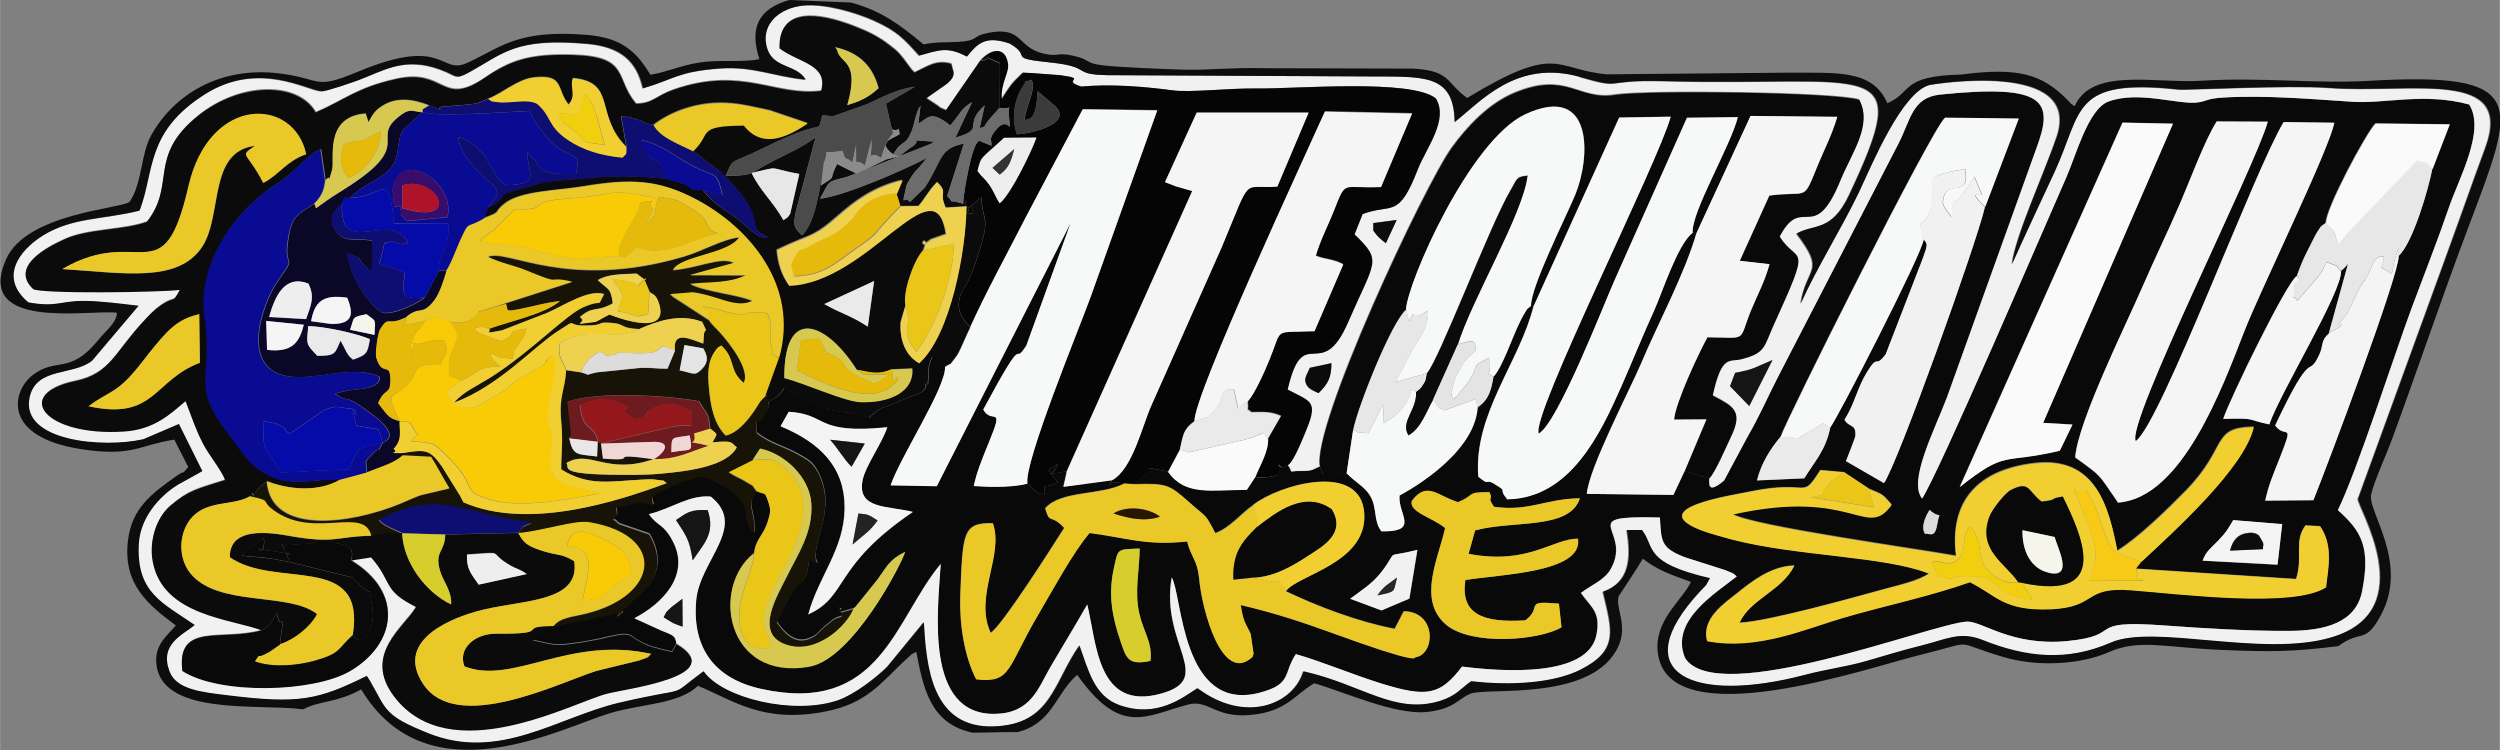 <?xml version="1.0" encoding="UTF-8"?>
<!DOCTYPE svg PUBLIC "-//W3C//DTD SVG 1.1//EN" "http://www.w3.org/Graphics/SVG/1.1/DTD/svg11.dtd">
<!-- Creator: CorelDRAW -->
<svg xmlns="http://www.w3.org/2000/svg" xml:space="preserve" width="33.867mm" height="10.16mm" version="1.1" style="shape-rendering:geometricPrecision; text-rendering:geometricPrecision; image-rendering:optimizeQuality; fill-rule:evenodd; clip-rule:evenodd"
viewBox="0 0 118.39 35.52"
 xmlns:xlink="http://www.w3.org/1999/xlink"
 xmlns:xodm="http://www.corel.com/coreldraw/odm/2003">
 <rect x="0" y="0" width="118.39" height="35.52" fill="#808080" stroke="none"/>
 <defs>
  <style type="text/css">
   <![CDATA[
    .fil22 {fill:#040BA9}
    .fil4 {fill:#050505}
    .fil0 {fill:#090909}
    .fil10 {fill:#090C92}
    .fil13 {fill:#0A0727}
    .fil2 {fill:#0C0B0C}
    .fil3 {fill:#0D0D0D}
    .fil15 {fill:#0D0D72}
    .fil37 {fill:#151515}
    .fil8 {fill:#171407}
    .fil40 {fill:#232323}
    .fil41 {fill:#271602}
    .fil43 {fill:#272728}
    .fil42 {fill:#333333}
    .fil34 {fill:#380C6A}
    .fil33 {fill:#3B3B3B}
    .fil18 {fill:#4B4B4B}
    .fil20 {fill:#6C6C6C}
    .fil24 {fill:#6D1B1F}
    .fil36 {fill:#8B8B8B}
    .fil26 {fill:#94171B}
    .fil39 {fill:#AF1329}
    .fil21 {fill:#D7C94F}
    .fil27 {fill:#D7CD2D}
    .fil32 {fill:gainsboro}
    .fil29 {fill:#E4E4E4}
    .fil23 {fill:#E6BA0A}
    .fil16 {fill:#E7E7E8}
    .fil17 {fill:#E9C618}
    .fil9 {fill:#E9C827}
    .fil25 {fill:#EAEAEA}
    .fil19 {fill:#EED14F}
    .fil30 {fill:#EEEEEE}
    .fil31 {fill:#F1CF0E}
    .fil7 {fill:#F1CF31}
    .fil38 {fill:#F1D6D6}
    .fil1 {fill:#F1F1F1}
    .fil14 {fill:#F3F4F3}
    .fil35 {fill:#F5F5EC}
    .fil6 {fill:whitesmoke}
    .fil28 {fill:#F7CA16}
    .fil5 {fill:#F7F9F9}
    .fil12 {fill:#F9CA06}
    .fil11 {fill:#FAFAFA}
   ]]>
  </style>
 </defs>
 <g id="Camada_x0020_1">
  <g id="_2486918294704">
   <path class="fil0" d="M54.48 31.3c-1.06,0.23 -1.15,-0.14 -1.39,-0.85 -0.43,-1.24 -0.61,-2.3 -0.35,-3.5 0.21,-0.99 0.13,-0.93 1.23,-0.97 -0.01,1.02 -0.26,2.06 -0.02,3.07 0.2,0.88 0.64,1.4 0.53,2.25zm9.46 -2.94c0.5,-0.38 1.09,-0.73 1.51,-1.3 0.83,-1.11 0.04,-0.6 1.68,-1.02l-0.38 2.31 -1.32 0.56 -1.48 -0.55zm27.22 -3.07c-0.24,-0.38 0.11,-0.97 0.21,-1.14 0.61,0.54 0.5,-0.1 0.37,0.66 -0.12,0.72 -0.35,0.44 -0.59,0.47zm13.15 1.27c0.19,-0.47 0.34,-0.53 0.73,-0.94 0.43,-0.46 0.44,-0.52 0.72,-0.98l2.32 0.19 -0.22 1.92 -3.55 -0.19zm-35.27 -2.78c0.85,-0.34 0.35,-0.48 1.49,-0.47 0.22,0.48 -0.16,0.13 0.21,0.69 1.65,0.24 2.44,-0.38 4.07,-0.4 -0.47,1.5 -3.16,1.03 -4.96,1.52l-0.31 1.11c2.82,0.54 3.96,-0.71 5.18,-0.72 0.26,1.61 -3.7,1.68 -5.33,1.96 -0.26,1.67 0.91,2.03 2.84,1.91 0.86,-0.64 -0.15,-0.95 1.59,-0.79l0.12 1.12c-1.05,0.62 -4.27,0.89 -5.47,-0.13 -1.37,-1.17 -0.35,-3.16 -0.04,-4.57 -0.57,-0.49 -1.76,-0.76 -1.57,-1.3 0.71,-0.92 1.17,-0.24 2.17,0.07zm-30.77 5.31c0.47,-1.77 1.7,-3.08 1.72,-5.03 0.01,-1.92 -1.13,-3.09 -3.03,-3.87l0.38 -0.67c1.88,0.1 1.22,1.08 4.67,0.73 -0.26,0.77 -1.04,1.82 -1.17,2.51 -0.27,1.38 1.16,1.19 2.38,1.5 -3.8,2.57 -3.05,3.99 -4.95,4.85zm63.14 -2.49l-0.25 0.32 7.57 0.49c0.35,-1.04 -0.12,-1.79 0.45,-2.54l0.69 0.04c0.6,0.88 0.41,1.85 0.28,2.89 -1.54,1 -6.9,0.32 -9.23,0.14 -2.29,-0.18 -1.58,0.81 -3.81,0.9 -2.26,0.1 -2.56,-0.66 -3.83,-1.28 -1.96,0.7 -3.98,1.1 -6.01,1.69 -1.75,0.51 -4.07,1.56 -6.43,1.1 -0.3,-1.06 0.84,-1.81 1.42,-2.27 0.64,-0.51 1.57,-1.28 2.71,-1.31 -0.59,1.2 -2.08,1.58 -2.6,2.71 1.37,-0.06 5.29,-1.16 6.96,-1.62 0.57,-0.16 1.53,-0.37 2.01,-0.71 -2.1,-0.83 -6.2,-0.81 -9.32,-1.61 -0.47,-0.12 -1.14,-0.31 -1.49,-0.45 -2.63,-1.03 1.42,-1.63 2.33,-1.82 2.93,-0.61 2.39,0.46 3.34,-1.02l1.12 0.1 1.16 0.77c0.72,0.29 0.65,0.25 1.09,0.75 -1.2,1.69 -1.77,-0.81 -7.52,0.46 0.97,0.56 8.61,1.62 10.57,1.97 -0.32,-2.59 1.03,-4.08 3.74,-4.39 2.92,-0.33 3.5,2.13 3.9,4.15 0.97,-0.59 2.34,-1.92 3.26,-2.86 2.02,-2.08 1.15,-2.97 3.2,-3.01 -0.42,1.92 -3.77,4.94 -5.32,6.38zm-7.41 -16.79c-0.38,1.67 -4.14,12.16 -4.78,13.07l-1.8 -1.04c0.02,-0.06 0.43,-1.12 0.44,-1.16 0.06,-0.64 -0.29,-0.41 -0.51,-0.8 0.47,-0.73 0.6,-1.5 1.06,-2.25 0.58,-0.94 0.34,-0.13 0.89,-0.85l1.75 -4.52c0.24,-0.68 0.25,-0.68 0.05,-0.92 -0.04,0.62 -4.2,8.72 -4.43,8.91 -0.21,1.07 -0.74,1.61 -1.23,2.41l-2.24 0.1c0.19,-0.8 0.64,-1.5 1.1,-2.05 0.24,-0.77 7.14,-14.55 7.78,-15.11l3.49 0.04 -1.59 4.19zm21.19 -1.83c-0.19,1.01 -0.92,3.51 -1.6,4.15 0.01,0.92 -3.41,10.01 -4.04,11.56l-2.28 0.02c0.16,-0.75 0.39,-1.25 0.66,-1.95 0.75,-1.91 0.31,-0.92 -0.19,-1.61 1.83,-3.88 1.51,-2.14 2.08,-3.33 0.23,-0.48 0.07,-0.69 0.46,-1.02l0.91 -3.29c-0.17,0.21 -0.18,0.2 -0.33,0.33 0.03,1 -2.85,5.7 -3.4,7.26 -1.11,-0.23 -0.57,-0.31 -2.18,-0.26 0.29,-0.92 3.04,-6.56 3.49,-6.77 0.22,-0.65 0.35,-0.9 0.62,-1.42 0.07,-0.14 0.26,-0.53 0.32,-0.62 0.29,-0.43 0.11,-0.22 0.42,-0.46 -0.04,-0.64 1.9,-4.27 2.35,-4.73l3.51 0.04 -0.81 2.11zm-14.68 -2.18l2.39 0.05 -6.15 14.17 1.39 0.08 -0.6 1.24c-2.75,0.65 -2.49,-0.06 -4.74,1.72l7.71 -17.26zm0.64 15.09c1.21,-0.94 5.58,-12.76 6.99,-15.1l2.4 0.03c-0.21,1.2 -3.5,7.93 -4.25,9.85 -1.06,2.73 -2.97,7.93 -5.99,8.14 -0.98,-1.4 -0.68,-1.17 -2.03,-2.14 0.13,-1.69 2.39,-6.23 3.19,-8.09 0.57,-1.32 1.22,-2.63 1.78,-3.95 0.46,-1.06 1.16,-2.97 1.73,-3.87l2.42 0.01c-0.58,2.12 -6.75,14.33 -6.25,15.13zm-20.21 1.76l-1.17 -0.34 -0.53 1.13 -4.1 -0.05c0.1,-1.23 2.03,-4.9 2.59,-6.22 0.81,-1.92 2.02,-4.14 2.6,-6.12l-0.18 -0.03c-0.71,0.53 -1.46,2.89 -1.81,3.65 -0.53,1.16 -1.01,2.36 -1.56,3.61 -1.01,2.29 -2.44,5.31 -5.41,5.36 -0.49,-0.6 0.1,-0.28 -0.58,-0.71 -0.51,-0.32 -0.19,0.14 -0.79,-0.36 -0.23,-2.98 1.96,-5.42 2.62,-8.09l-0.12 -0.01c-0.31,0.29 -0.08,0 -0.36,0.45 -0.07,0.12 -0.13,0.25 -0.19,0.37 -0.33,0.69 -0.82,2.13 -1.22,2.53 -0.12,0.63 -0.2,1.07 -0.76,1.45 -0.16,2.36 -3.69,4.16 -3.7,4.17 -0.09,0.9 0.99,1.72 -0.86,1.7 -0.38,-0.48 -0.19,-1.11 -0.52,-1.66 -0.25,-0.43 -0.68,-0.63 -1.13,-1.09 -0.14,-0 -0.5,0.04 -0.56,0.04 -0.32,0.01 0.07,0.06 -0.27,0.01 -0.36,-0.06 -0.21,0.17 -0.43,-0.34 -0.28,0.11 -0.29,0.22 -0.85,0.21 -0.76,-0.01 -0.33,0.18 -0.67,-0.29 -0.55,0.43 -0.47,-0.58 -0.47,0.51 -0.67,0.05 -0.41,0.15 -1.1,0.06l-0.39 0.59c-1.69,0.01 -2.92,0.3 -3.73,-0.85 -1.63,-0.31 -0.55,-0.12 -0.97,0.08l-0.49 0.39c-0.02,-0.03 -0.08,0.08 -0.12,0.12 1.52,-0.04 1.63,-0 2.59,0.85 0.85,0.76 0.74,0.5 1.24,1.47 0.72,-0.27 1.2,-0.92 1.81,-1.34 1.21,-0.95 5.09,-2.07 5.25,0.41 0.15,2.36 -3.19,2.92 -3.71,3.68 1.46,0.7 3.37,1.43 5.15,1.78l0.43 -0.83c1.56,0.01 1.5,2.03 0.56,2.17 -0.08,0.01 0.31,0.41 -3.99,-1.16 -1.36,-0.5 -2.74,-0.95 -4.29,-1.31 0.12,0.77 0.19,0.8 0.47,1.36l0.14 0.96c-0,-0.03 -0.03,0.1 -0.06,0.14 -1.44,1.32 -2.39,-2.24 -2.52,-3.72 -0.08,-0.86 -0.37,-0.97 -0.57,-1.75 -1.97,0.21 -2.87,-0.18 -4.62,-0.4 -0.77,0.89 -1.79,2.78 -2.38,3.78 -1.56,2.62 -1.29,3.34 -2.99,3.15 -0.56,-1.09 -0.8,-2.6 -0.75,-3.99 0.11,-2.97 0.11,-3.43 1.54,-3.4 0.54,1.5 -0.91,3.48 -0.1,5.19 0.54,-0.34 2.91,-4.07 3.48,-4.97 -0.67,-0.72 -0.66,-0.1 -0.9,-0.93 0.76,-0.86 2.62,-0.59 3.75,-1.17 -0.07,-0.01 -0.55,-0.05 -0.58,-0.06 -0.02,-0 -0.25,0.42 -0.01,-0.1l-2.3 0.31 0.16 -0.72c-1.23,0.18 -0.6,0.24 -0.41,-0.37 -0.34,0.36 -0.74,0.06 0,0.89 -0.78,0.38 -0.64,-0.02 -0.63,0.4 0,0.01 -0,0.1 -0,0.08 0,-0.02 0.01,0.07 -0.01,0.09 -0.41,-0.02 -0.53,-0.23 -0.8,-0.52 -0.63,0.17 -1.64,0.18 -2.54,0.11 0.15,-0.7 0.41,-1.31 0.69,-2 0.79,-1.94 0.17,-0.87 -0.24,-1.62 2.16,-4.01 1.31,-1.89 2.04,-3.03l2.1 -5.81 -6.34 12.47 -2.19 -0.04c0.48,-1.38 2.63,-4.65 2.58,-5.61 -0.48,-0.57 0.21,-0.43 -0.6,-0.46 -0.27,0.6 -0.14,0.59 -0.21,1.33 -0.27,-0.2 0.1,0.02 -0.24,0.29 -0.02,0.01 -0.06,0.04 -0.08,0.06l-1.51 0.62c-0.81,0.25 -0.77,0.52 -0.81,0.46 -0.03,-0.04 -0.09,0.09 -0.13,0.14 -0.96,-0.36 -0.82,-0.19 -1.56,-0.34 -0.96,-0.19 -0.03,0.09 -1.1,-0.46 -0.05,-0.03 -0.22,-0.11 -0.27,-0.14 -0.03,-0.01 -0.09,-0.04 -0.12,-0.05l-0.19 -0.07c-0.23,-0.08 -0.4,-0.18 -0.8,-0.35 -0.25,0.41 -0.53,0.52 -0.85,0.68l-0.05 -0.36 0.11 -0.05c0.1,0.68 0.13,0.47 -0.14,0.93 -0.5,0.87 -0.44,-0.34 -0.37,0.88 0.7,0.53 1.29,0.62 2.04,1.05 0.36,0.21 0.61,0.32 0.86,0.8 1,1.88 -0.51,3.59 -0.01,4.32 -0.01,-0 -0.03,0 -0.04,-0l-0.36 -0.18c-0.21,1.4 -0.3,0.81 -0.74,1.46 -0.28,0.42 -0.63,1.1 -0.8,1.5 0.56,0.81 1.1,1.1 1.82,0.64 0.05,-0.03 0.41,-0.39 0.42,-0.4l0.35 -0.28c0.43,-0.37 0.63,0 0.37,-0.61 0.37,0.11 -0.55,0.38 0.68,0.02 0.03,-0.02 0.07,-0.05 0.08,-0.06l1.04 -1.29c0.48,-0.66 0.58,-0.96 1.32,-1.32 -0.19,0.61 -2.49,5.07 -4.54,5.43 -3.95,0.69 -4.67,-3.77 -2.62,-5.37 0.06,-0.66 0.45,-0.84 0.65,-1.52 0.11,-0.38 0.16,-0.49 0.03,-0.89 -0.19,-0.58 -0.16,-0.35 -0.53,-0.53 -0.59,0.63 -0.05,0.89 -0.13,1.96 -0.76,-0.81 0.08,-0.98 -1.06,-2.01l-1.04 -0.59c-0.4,-0.04 -0.08,-0.19 -1.06,0.08 -0.48,0.14 -0.1,0.02 -0.48,0.18 -1.35,0.61 -1.26,0.59 -1.12,1.02 -0.6,-0.13 -0.33,-0.22 -1.19,-0.03 -0.78,0.17 -0.55,0 -0.55,0.48 -0.23,0.48 -0.42,-0.08 0.09,0.43l1.43 0.49c0,0 0.99,1.41 -0.16,2.59l-1.03 0.97c-0.85,0.85 0.32,-0.01 -0.19,0.16l-3.17 0.64c-0.31,0.22 -0.27,0.27 -0.98,0.68 1.22,0.27 1.01,0.28 2.33,0.1l0.91 -0.17c0.07,-0.02 0.11,-0.04 0.18,-0.05 1.53,-0.35 0.95,-0.07 2.03,0.36 0.38,0.15 1.06,0.29 1.15,0.31l0.2 -0.37c-0.06,-0.38 -0.14,-0.37 -0.74,-0.62l-1.25 -0.57c1.35,-0.7 2.66,-2.06 1.82,-3.65 -0.45,-0.85 -0.7,-0.67 -1.13,-1.28 1.05,-0.25 1.93,-0.93 2.93,-0.83 1.76,1.41 -0.51,3.01 -0.69,4.9 -0.2,2.23 0.84,3.71 3.05,4.2 5.7,1.27 6.34,-3.31 8.53,-5.91 -0.14,2.2 -0.78,7.16 2.57,7.1 1.71,-0.03 2.05,-1.23 2.62,-2.21 0.59,-1.02 1.15,-1.92 1.75,-2.97 0.46,1.87 0.49,5.08 3.53,4.21 2.54,-0.73 -0.08,-2.34 0.47,-5.49 0.51,0.81 0.45,6.42 4.15,5.46 1.57,-0.41 1.11,-0.89 1.73,-1.83 1.23,0.35 2.64,0.95 4.01,1.38 2.19,0.69 2.81,0.58 3.86,-0.79 1.82,0.23 5.98,0.55 6.37,-1.52 0.2,-1.09 -0.27,-1.28 -0.74,-1.97 0.56,-0.41 1.13,-0.6 1.43,-1.16 1.02,-1.86 -1.83,-2.52 2.31,-2.41 0.07,1.12 0.02,1.43 1.18,1.88l1.91 0.61c0.55,0.23 0.34,0.14 0.55,0.3 -0.95,0.77 -3.19,2.08 -2.45,3.86 1.5,2.39 11.67,-1.62 13.34,-1.72 0.73,-0.04 2.11,1.18 4.77,0.92 2.78,-0.27 0.72,-1.02 4.57,-0.74 1.87,0.14 4.01,0.26 5.88,0.26 1.77,-0.01 3.22,-0.39 3.51,-1.89 0.4,-2.05 -0.01,-2.82 -1.15,-3.83 0.91,-1.85 2.64,-7.26 3.49,-9.56 0.6,-1.61 1.23,-3.2 1.75,-4.72 0.5,-1.45 1.76,-3.68 0.98,-4.93 -2.1,-0.57 -4,-0.02 -5.54,-0.13 -1.87,-0.13 -4.1,-0.32 -6.11,-0.2 -0.77,0.05 -0.71,0.14 -1.13,0.22 -0.9,0.17 -2.85,-0.58 -4.31,-0.03 -0.96,0.35 -1.54,2.57 -2,3.61 -1.08,2.45 -5.97,13.89 -6.82,15.19 -0.67,-0.82 0.59,-3.24 1.18,-4.8l4.23 -11.78c0.83,-2.22 0.49,-3.07 -4.56,-2.55 -1.33,0.14 -1.39,1.2 -1.97,2.32l-5.7 11.04c-0.48,0.93 -0.88,1.87 -1.44,2.83l-1.12 2.09c-0.91,0.76 -0.64,-0.02 -0.72,-0.14z"/>
   <path class="fil1" d="M31.43 29.24c0.18,-0.33 0.04,-0.18 0.39,-0.5l0.5 -0.38 0.01 1.32c-0.55,-0.21 -0.31,-0.08 -0.89,-0.44zm2.08 -5.08c0.38,1.12 -0.2,1.61 -0.71,2.38 -0.15,-1.03 -0.34,-1.21 -0.79,-1.91 0.51,-0.34 0.67,-0.51 1.5,-0.47zm29.54 -6.96c0,0.65 -0.13,0.96 -0.61,1.42 -0.22,-0.12 -0.51,-0.17 -0.61,-0.5 -0.08,-0.24 0.09,-0.43 0.2,-0.7l1.02 -0.22zm19.12 0.46c0.94,-0.19 0.87,-0.24 1.77,-0.61l-1.1 2.18 -0.91 -0.94 0.24 -0.63zm-16.03 -7.25l-0.51 1.1c-0.01,-0.01 -0.31,-0.23 -0.42,-0.37 -0.27,-0.36 -0.14,-0.08 -0.18,-0.58l1.12 -0.15zm-19.72 -7.57c0.55,-0.58 1.14,-0.59 1.27,0.14 0.08,0.46 -0.35,0.95 -0.29,1.71 0.42,-0.63 0.4,-0.67 1.01,-1.25 0.14,-0 1.74,0.12 1.76,0.12 1.41,0.19 -0.03,0.21 1,0.54 1.36,-0.12 2.94,-0 4.34,0.18 0.81,0.11 2.74,-0.11 3.94,-0.09 1.85,0.03 7.36,-0.47 8.51,0.47 0.62,1.02 -0.46,2.35 -0.85,3.35 -0.93,2.4 -1.21,1.6 -2.62,2.13l-0.38 0.96c1.33,1.29 0.97,1.21 -0.31,4.17 -1.28,2.95 -2.12,-0.07 -2.86,3.18 1.06,0.57 1.45,0.53 0.91,1.85 -0.18,0.44 -0.6,1.51 -0.87,1.71 0.34,0.47 -0.09,0.28 0.67,0.29 0.55,0.01 0.56,-0.11 0.85,-0.21 -0.44,-1.84 4.96,-13.38 6.25,-15.14 0.72,-0.98 1.72,-2.06 2.95,-2.58 2.49,-1.04 3.03,0.37 4.76,0.09 1.44,-0.23 10.42,-0.12 11.57,0.23 0.65,1.19 -0.35,2.5 -0.88,3.79 -1.28,3.15 -1.81,0.62 -2.89,2.69 0.86,1.39 1.58,0.11 -0.27,4.16 -0.48,1.05 -0.38,1.36 -1.57,1.65 -0.54,0.13 -0.92,-0.23 -1.33,1.72 1.01,0.53 1.45,0.73 0.86,1.96 -0.19,0.39 -0.76,1.71 -1.02,1.96 0.08,0.12 -0.19,0.9 0.72,0.14l1.12 -2.09c0.56,-0.96 0.96,-1.9 1.44,-2.83l5.7 -11.04c0.58,-1.12 0.64,-2.18 1.97,-2.32 5.05,-0.52 5.39,0.33 4.56,2.55l-4.23 11.78c-0.59,1.56 -1.86,3.98 -1.18,4.8 0.84,-1.3 5.73,-12.73 6.82,-15.19 0.46,-1.03 1.04,-3.25 2,-3.61 1.46,-0.54 3.41,0.2 4.31,0.03 0.42,-0.08 0.37,-0.17 1.13,-0.22 2.01,-0.12 4.24,0.08 6.11,0.2 1.53,0.1 3.43,-0.45 5.54,0.13 0.78,1.24 -0.49,3.48 -0.98,4.93 -0.52,1.52 -1.15,3.11 -1.75,4.72 -0.85,2.3 -2.58,7.7 -3.49,9.56 1.14,1.01 1.55,1.78 1.15,3.83 -0.29,1.5 -1.74,1.89 -3.51,1.89 -1.86,0.01 -4.01,-0.12 -5.88,-0.26 -3.85,-0.28 -1.79,0.47 -4.57,0.74 -2.66,0.26 -4.04,-0.96 -4.77,-0.92 -1.67,0.1 -11.84,4.11 -13.34,1.72 -0.74,-1.77 1.49,-3.09 2.45,-3.86 -0.21,-0.16 0.01,-0.07 -0.55,-0.3l-1.91 -0.61c-1.15,-0.44 -1.11,-0.76 -1.18,-1.88 -4.14,-0.11 -1.29,0.54 -2.31,2.41 -0.3,0.55 -0.87,0.74 -1.43,1.16 0.48,0.69 0.95,0.88 0.74,1.97 -0.39,2.07 -4.54,1.75 -6.37,1.52 -1.04,1.36 -1.66,1.47 -3.86,0.79 -1.37,-0.43 -2.78,-1.03 -4.01,-1.38 -0.62,0.93 -0.16,1.42 -1.73,1.83 -3.7,0.96 -3.65,-4.66 -4.15,-5.46 -0.55,3.15 2.07,4.77 -0.47,5.49 -3.05,0.87 -3.08,-2.34 -3.53,-4.21 -0.6,1.05 -1.15,1.95 -1.75,2.97 -0.57,0.98 -0.91,2.18 -2.62,2.21 -3.35,0.06 -2.71,-4.91 -2.57,-7.1 -2.18,2.6 -2.83,7.19 -8.53,5.91 -2.21,-0.49 -3.26,-1.97 -3.05,-4.2 0.17,-1.89 2.45,-3.49 0.69,-4.9 -1,-0.1 -1.89,0.58 -2.93,0.83 0.43,0.61 0.68,0.42 1.13,1.28 0.84,1.59 -0.47,2.95 -1.82,3.65l1.25 0.57c0.6,0.25 0.68,0.24 0.74,0.62 2.49,1.48 -2.2,2.08 -3.26,2.34 -1.6,0.39 -7.45,3.65 -10.11,0.14 -1.51,-1.99 0.5,-3.3 1.04,-4.24 -1.62,-0.79 -1.09,-1.17 -2.13,-2.35l-0.95 0.15c2.55,1.54 2.12,3.96 -0.01,5.23 -1.75,1.04 -6.22,1.14 -7.97,0.01 -0.29,-2.32 1.88,-1.39 3.77,-1.93 -1.41,-0.55 -4.67,-0.68 -5.16,-3.24 -0.19,-0.97 0.15,-2.09 0.84,-2.67 0.88,-0.74 1.23,-0.78 2.58,-1.21 -0.14,-0.44 -0.76,-1.17 -1.05,-1.74 -0.36,-0.71 -0.51,-1.23 -0.82,-2 -0.73,0.62 -1.49,1.35 -2.92,1.44 -3.74,0.24 -5.32,-1.76 -2.3,-2.39 1.67,-0.35 1.84,-1.36 3.26,-2.86 0.26,-0.27 0.46,-0.5 0.79,-0.73 0.69,-0.47 0.53,-0.03 0.9,-0.73 -0.86,0.12 -6.61,0.2 -6.95,-0.04 -1.09,-1.05 0.62,-1.96 1.48,-2.35 1.12,-0.51 2.8,-0.42 3.91,-0.83 1.38,-1.76 0.01,-3.08 2.42,-5.02 2.02,-1.63 4.75,-1.61 5.57,-0.16 1.38,-0.59 1.92,-1.16 3.8,-1.58 2.37,-0.53 2.13,1.36 4.21,-0.06 1.22,-0.84 2.15,-1.14 4.18,-1.08 2.7,0.08 1.96,1.1 2.98,2.31 0.79,0 0.94,-0.38 1.79,-0.67 3.25,-1.12 4.78,0.34 6.98,0.06 0.36,-1.25 -1.07,-1.33 -1.97,-2.02 -0.04,-1.97 1.86,-1.68 3.46,-1.07 0.73,0.28 1.23,0.53 1.76,0.94 0.32,0.25 0.36,0.28 0.61,0.58 0.14,0.17 0.12,0.17 0.26,0.35 0.18,0.23 0.14,0.2 0.3,0.35 0.63,-0.3 1.02,-0.62 1.74,-0.41l0.11 0.41c-0,0.03 -0.01,0.09 -0.01,0.13 -0.04,0.18 -0.17,0.29 -0.31,0.41l-0.97 0.68 0.53 0.35c0.28,0.17 -0.2,-0.04 0.4,0.22l1.63 -2.36zm28.42 0.81c-3.04,-0.87 -4.74,1.19 -5.96,2.13 -0.03,-2.32 -1.49,-2.14 -4.11,-2.16l-12.35 -0.06c-1.72,-0.04 -0.67,-0.39 -2.69,-0.6 -2.12,-0.22 -0.8,-0.26 -1.93,-0.9 -1.12,-0.38 -1.5,-0.03 -2.02,0.62 -0.94,-0.49 -1.3,-0.31 -2.29,-0.04 -0.68,-0.76 -1.01,-1.15 -2.14,-1.65 -0.81,-0.36 -2.3,-0.82 -3.36,-0.71 -1.06,0.11 -1.96,0.83 -1.74,1.88 0.24,1.14 1.38,0.84 1.87,1.63 -1.48,-0.15 -2.48,-0.65 -4.08,-0.53 -1.99,0.15 -2.14,0.51 -3.63,0.94 -0.28,-1.28 -1.03,-1.97 -2.65,-2.11 -3.36,-0.3 -3.95,0.45 -5.54,1.33 -0.73,0.4 -0.56,0.2 -1.41,-0.11 -1.7,-0.62 -2.67,0.06 -3.84,0.49 -0.28,0.1 -1.56,0.54 -1.77,0.54 -0.66,-0.02 -2.98,-1.49 -5.55,0.15 -2.8,1.79 -2.36,3.6 -3.08,5.5 -1.73,0.43 -3.16,0.32 -4.56,1.17 -1.16,0.71 -2.11,2.01 -0.71,3.18 1.36,0.24 1.45,-0.07 2.64,-0.07 0.74,-0 1.82,0.14 2.58,0.23l-2.2 2.6c-0.9,0.71 -2.64,0.29 -2.96,1.73 -0.46,2.08 3.46,2.42 5.39,1.99l1.68 -0.72 1.11 2.23 -1.17 0.65c-0.94,0.58 -1.78,1.62 -1.84,2.8 -0.12,2.32 1.12,2.78 2.65,3.84 -0.59,0.48 -1.69,0.91 -1.19,2.21 0.33,0.85 1.52,0.97 2.77,1.12 3.38,0.42 4.28,0.2 6.57,-0.92l0.16 0.25c0.79,1.38 0.65,1.61 2.74,2.46 3.38,1.36 6.15,-0.75 9.05,-1.44 3.64,-0.85 2.17,-0.14 4,-1.49 0.91,1.29 4.31,2.1 6.4,1.36 0.76,-0.27 1.75,-1.03 2.29,-1.56l1.74 -2.12c0.12,2.07 0.37,5.04 3.33,4.93 2.72,-0.1 2.82,-2.08 4.04,-3.83 0.42,1.17 0.69,2.39 1.89,2.82 1.77,0.63 2.99,-0.34 3.7,-0.8 2.29,1.72 4.57,0.74 5.02,-0.8 2.8,0.63 4.33,2.06 6.48,1.4 0.79,-0.25 1.02,-0.63 1.47,-0.93 1.86,0.22 3.9,0.09 5.16,-0.54 1.88,-0.94 1.51,-1.88 1.08,-3.7 1.29,-0.46 1.34,-1.62 1.13,-2.92l0.71 -0c0.64,0.81 0.02,1.55 3.22,2.28 -0.27,0.47 -0.07,0.2 -0.45,0.61 -3.66,3.92 -0.35,5.36 4.95,3.97 1.01,-0.26 1.95,-0.38 2.89,-0.65 0.91,-0.26 1.65,-0.5 2.63,-0.74 1.21,-0.3 1.82,-0.69 2.9,-0.26 2.05,0.82 3.99,1.03 6.07,0.12 2.06,-0.9 7.24,0.74 10.49,-0.26 4.29,-1.31 1.16,-6.21 1.22,-6.55l4.32 -11.88c0.55,-1.51 1.15,-3.23 1.71,-4.74 1.42,-3.82 -3.54,-2.55 -7.4,-2.84 -1.86,-0.14 -6.85,0.11 -7.1,0.08 -5.13,-0.56 -4.57,1 -5.9,3.89 -0.67,1.46 -1.42,3.06 -2.02,4.38 0.17,-1.36 1.59,-4.42 2.13,-6.06 1.21,-3.64 -5.93,-2.46 -6.03,-2.43 -1.33,0.34 -2.75,3.81 -3.35,5.08 -0.83,1.74 -1.97,3.54 -2.76,5.28 0.29,-1.81 1.22,-1.46 -0.19,-3.32 0.82,-0.49 1.65,-0.06 2.49,-1.83 3.16,-6.68 1.17,-5.13 -8.76,-5.39 -3.04,-0.08 -1.84,0.42 -3.97,-0.19z"/>
   <path class="fil2" d="M4.19 19.24c1.08,-0.81 1.33,-0.53 2.58,-2.15 0.36,-0.47 0.79,-1 1.12,-1.34 0.42,-0.43 0.84,-0.71 1.54,-0.87l0.03 2.3c-2.21,0.83 -2.13,2.75 -5.27,2.06zm36.38 -1.73c0.78,0.15 1.04,0.24 1.67,-0.03l0.96 -0.04c0.1,1.08 -1.05,1.64 -2.45,1.59 -0.77,-0.03 -2.63,-0.89 -3.61,-1.14 -0.02,-3.45 1.99,-2.65 3.43,-0.39zm0.83 -4.2l-0.3 2.16c-0.76,-0.51 -1.31,-0.63 -2.06,-1.07l2.36 -1.09zm1.25 -3.56l0.84 -0.01c0.3,-0.33 0.49,-0.75 0.88,-1.13 0.56,0.54 0.05,0.45 0.41,1.21l0.98 -0.06c-0.02,2.09 -0.76,6.09 -2.24,7.43 -0.71,-0.39 -0.92,-1.2 -0.88,-1.94l0.23 -0.79c-0.12,-0.64 0.38,-2.1 0.82,-2.59 0.39,-1.15 -0.51,0.15 0.37,-0.56l0.71 -0.25c-0.53,-3.46 -3.68,2.3 -7.43,2.44 -0.34,-0.48 -0.53,-1.01 -0.58,-1.69 1.7,-0.82 1.64,-0.51 2.94,-1.65 0.73,-0.64 1.64,-1.34 3.01,-1.66l-0.27 0.64 0.19 0.6zm-5.23 0.37c-0.14,0.24 -0.17,0.18 -0.32,0.31 -0.49,-0.87 -1.13,-1.42 -1.51,-2.24 1.47,-0.33 0.66,-0.25 2.26,0.05l-0.43 1.88zm-34.45 2.62c3.68,-2.14 4.76,1.31 5.96,-3.92 1,-4.33 5,-4.21 5.57,-1.51 -0.95,0.33 -1.24,0.94 -2.03,1.36 -0.8,-1.56 -1.16,-1.21 -0.39,-1.76 -2.24,0.27 -1.52,3.3 -2.51,4.79 -1.15,1.72 -3.7,1.23 -6.6,1.05zm37.16 -7.77c0.61,-2.14 -0.33,-1.95 -0.47,-2.57 -0.02,-0.09 -0.07,-0.11 -0.1,-0.17 1.2,0.27 1.79,0.95 2.05,1.94 -0.51,0.47 -0.9,0.62 -1.48,0.8zm-27.72 24.87c0.6,-0.35 0.56,-0.74 0.7,-0.8 0.19,0.99 0.4,-0.28 0.19,1.09 -0.01,0.06 -0.04,0.33 -0.04,0.39 0.68,-0.22 1.45,-0.82 1.76,-1.43 -1.35,-1.07 -4.7,-0.31 -6.01,-1.94 -0.61,-0.76 -0.54,-1.98 0.11,-2.67 0.75,-0.79 1.94,-0.51 2.72,-0.97 0.04,-0.05 0.1,-0.18 0.12,-0.15 0.17,0.22 -0.11,-0.02 0.69,-0.57 1.07,0.41 2.45,0.51 3.43,-0.06 -1.08,-0.11 -2.15,0.34 -3.28,-0.2 -1.03,-0.49 -1.26,-1.1 -1.88,-1.9 -1.96,-2.49 -0.74,-2.68 -1.2,-5.61 -0.35,-2.26 1.11,-4.88 3.49,-6.38 0.72,-0.46 1.48,-1.43 2,-1.58l0.21 1.46c0.35,-0.41 0.02,0.46 0.31,-0.5 0.14,-0.47 -0.4,-2.51 1.59,-2.66l0.13 0.41c0.19,-0.34 0.28,-0.51 0.59,-0.73 0.66,-0.45 1.43,-0.4 2.27,-0.07 1.08,0.47 0.06,0.09 0.75,0.07 0.02,-0 0.67,-0.06 0.74,-0.06 0.75,-0.07 0.76,-0.05 1.31,-0.32 0.67,-0.25 1.39,-0.92 2.16,-1.01 1.47,-0.17 1.06,0.54 1.65,1.28 0.41,-0.44 0.04,-0.88 0.21,-1.25 2.09,0.19 1.01,1.74 2.52,3.25l-0.25 -1.42c0.55,0.04 0.37,0.03 0.75,0.14 1.08,0.31 -0.44,0.11 0.79,0.24 0.75,-0.58 1.99,-1.1 3.42,-1.04 0.73,0.03 1.42,0.22 2.08,0.35l1.8 0.61c-1.18,0.8 -2.23,1.1 -3.03,0.1 -2.3,0.02 -1.47,0.37 -2.4,1.22l0.74 0.59c0.2,0.14 0.41,0.28 0.56,0.42 2.55,2.46 0.92,2.48 2.25,3.1 -0.42,0.16 -1.01,-0.56 -1.45,-0.88 -0.56,-0.42 -1.11,-0.68 -1.65,-1.38 -0.66,0.03 -0.39,-0.09 -0.93,-0.3 -0.25,-0.1 -0.53,-0.16 -0.81,-0.23 -2.39,-0.2 -2.67,-0.1 -4.83,0.07 -1.2,0.09 -1.08,0.18 -1.98,0.4 -1.57,0.39 -0.43,0.33 -1.63,0.92l-0.17 0.47c0.92,-0.35 0.36,-0.2 0.96,-0.68 0.77,-0.61 2.49,-0.61 3.74,-0.82 2.18,-0.36 3.5,-0.35 5.35,0.63 2.44,1.3 4.86,4.02 3.9,7.48l-0.65 1.8 0.05 0.36c0.32,-0.15 0.6,-0.27 0.85,-0.68 0.4,0.16 0.56,0.26 0.8,0.35l0.19 0.07c0.03,0.01 0.09,0.04 0.12,0.05 0.05,0.02 0.21,0.11 0.27,0.14 1.07,0.55 0.14,0.27 1.1,0.46 0.74,0.15 0.6,-0.02 1.56,0.34 0.04,-0.05 0.1,-0.18 0.13,-0.14 0.04,0.06 -0,-0.21 0.81,-0.46l1.51 -0.62c0.02,-0.01 0.07,-0.04 0.08,-0.06 0.34,-0.28 -0.03,-0.49 0.24,-0.29 0.08,-0.75 -0.05,-0.73 0.21,-1.33 0.81,0.03 0.12,-0.11 0.6,0.46 0.42,-0.25 0.15,-0 0.48,-0.41 0.16,-0.2 0.18,-0.28 0.28,-0.48 0.16,-0.33 0.27,-0.61 0.45,-0.99 -0.42,-0.42 -0.66,-0.84 -0.49,-1.41 0.19,-0.64 0.4,-0.29 1.09,-2.78 0.28,-1.01 -0.05,-1 -0.07,-1.95l-0.56 0.46c-0.21,0.53 0.04,0.22 0.14,0.32 0,-0.92 0.06,-0.05 -0.31,-0.37 -0.04,-0.33 0.1,-0.35 -0.14,-0.11 -0.92,-0.29 -0.29,0.13 -0.75,-0.37l0.79 -2.48c-1.2,0.23 -1.02,0.82 -1.85,2.08l-0.71 0.69c-0.25,-0.4 -0.44,0.45 -0.16,-0.78 0.02,-0.08 0.24,-0.43 0.29,-0.5 0.31,-0.42 0.08,-0.09 0.36,-0.42 0.11,-0.14 0.2,-0.24 0.31,-0.39 -0.89,0.49 -3.91,1.82 -5.05,1.93 0.5,-0.92 0.29,-0.77 1.29,-1.04l3.99 -1.57c0.03,-0.07 0.11,-0.06 0.16,-0.09 -1.51,-0.08 -0.47,-0.12 -1.12,0.26 -0.16,0.09 -0.39,0.3 -0.58,0.44 -0.05,0.01 -0.47,0.1 -0.6,0.14l-1.4 0.68 -0.93 -0.46c-0.45,0.86 0.04,0.48 -0.76,1.01l0.12 -1.03c0.21,-0.43 0.02,-0.05 -0.03,0.26 -0.15,0.94 -0.37,2.54 -0.99,3.14 -0.33,-0.35 -0.5,-0.38 -0.24,-1.35l0.88 -3.3c-0.55,0.43 -1.37,0.8 -1.92,1.08 -1.32,0.66 -0.87,0.72 -2.34,0.76 0.34,-0.78 0.15,-0.58 1.25,-1.07 0.42,-0.19 0.7,-0.34 1.17,-0.56 2.44,-1.13 1.87,-0.28 2.16,-1.25l0.37 0.04c0.02,0 0.08,0.02 0.1,0.02l1.64 -0.58c0.78,-0.35 1.42,-0.72 2.27,-0.83l-1.37 0.8 0.28 1.22c0.44,0.16 0.28,-0.29 0.37,0.23 -0.38,0.24 -1.1,0.37 -0.3,0.96 0.43,-0.75 0.53,-0.31 0.86,-1.08 0.15,-0.34 0.2,-0.94 0.43,-1.22l-0.1 0.84c0.43,-0.2 0.52,-0.69 1.51,0.09 0.44,-0.49 0.47,-0.79 1.03,-1.1l-0.79 1.68c1.48,-0.42 0.31,-0.56 1.39,-1.53l-0.24 1.09c0.49,-0.21 -0.05,0.13 0.59,-0.58l0.23 -0.25c0.02,-0.08 0.09,-0.08 0.13,-0.13l0.01 -1.97c-0,-0.04 0,-0.11 -0.01,-0.16 -1.11,-0.47 -0.16,-0.16 -0.92,-0.13l-1.63 2.36c-0.6,-0.26 -0.12,-0.05 -0.4,-0.22l-0.53 -0.35 0.97 -0.68c0.14,-0.12 0.27,-0.24 0.31,-0.41 0.01,-0.03 0.01,-0.09 0.01,-0.13l-0.11 -0.41c-0.72,-0.2 -1.11,0.12 -1.74,0.41 -0.16,-0.14 -0.12,-0.12 -0.3,-0.35 -0.14,-0.18 -0.12,-0.18 -0.26,-0.35 -0.25,-0.3 -0.28,-0.33 -0.61,-0.58 -0.53,-0.42 -1.02,-0.66 -1.76,-0.94 -1.6,-0.61 -3.51,-0.9 -3.46,1.07 0.9,0.69 2.33,0.76 1.97,2.02 -2.2,0.28 -3.72,-1.18 -6.98,-0.06 -0.84,0.29 -1,0.67 -1.79,0.67 -1.02,-1.2 -0.28,-2.23 -2.98,-2.31 -2.04,-0.06 -2.96,0.25 -4.18,1.08 -2.08,1.42 -1.84,-0.46 -4.21,0.06 -1.88,0.42 -2.42,0.99 -3.8,1.58 -0.82,-1.44 -3.55,-1.46 -5.57,0.16 -2.4,1.93 -1.03,3.26 -2.42,5.02 -1.11,0.41 -2.79,0.31 -3.91,0.83 -0.86,0.39 -2.58,1.3 -1.48,2.35 0.34,0.24 6.09,0.16 6.95,0.04 -0.37,0.7 -0.21,0.26 -0.9,0.73 -0.33,0.23 -0.54,0.46 -0.79,0.73 -1.41,1.5 -1.59,2.51 -3.26,2.86 -3.01,0.63 -1.43,2.63 2.3,2.39 1.43,-0.09 2.19,-0.82 2.92,-1.44 0.3,0.76 0.45,1.28 0.82,2 0.29,0.57 0.91,1.3 1.05,1.74 -1.34,0.43 -1.7,0.47 -2.58,1.21 -0.69,0.58 -1.03,1.71 -0.84,2.67 0.49,2.56 3.75,2.69 5.16,3.24z"/>
   <path class="fil3" d="M43.5 2.64c1,-0.27 1.35,-0.45 2.29,0.04 0.52,-0.65 0.9,-1 2.02,-0.62 1.13,0.64 -0.19,0.68 1.93,0.9 2.02,0.21 0.98,0.57 2.69,0.6l12.35 0.06c2.62,0.02 4.08,-0.16 4.11,2.16 1.21,-0.94 2.92,-3 5.96,-2.13 2.13,0.61 0.93,0.11 3.97,0.19 9.93,0.26 11.91,-1.3 8.76,5.39 -0.84,1.78 -1.67,1.35 -2.49,1.83 1.41,1.86 0.48,1.51 0.19,3.32 0.79,-1.75 1.93,-3.55 2.76,-5.28 0.6,-1.27 2.02,-4.73 3.35,-5.08 0.1,-0.03 7.24,-1.21 6.03,2.43 -0.55,1.63 -1.97,4.7 -2.13,6.06 0.59,-1.33 1.34,-2.92 2.02,-4.38 1.33,-2.89 0.77,-4.45 5.9,-3.89 0.25,0.03 5.25,-0.22 7.1,-0.08 3.86,0.29 8.82,-0.98 7.4,2.84 -0.56,1.51 -1.16,3.24 -1.71,4.74l-4.32 11.88c-0.06,0.34 3.07,5.24 -1.22,6.55 -3.26,1 -8.44,-0.64 -10.49,0.26 -2.08,0.91 -4.02,0.7 -6.07,-0.12 -1.08,-0.43 -1.69,-0.04 -2.9,0.26 -0.98,0.24 -1.71,0.48 -2.63,0.74 -0.94,0.27 -1.88,0.38 -2.89,0.65 -5.3,1.39 -8.6,-0.05 -4.95,-3.97 0.38,-0.41 0.18,-0.13 0.45,-0.61 -3.2,-0.74 -2.58,-1.47 -3.22,-2.28l-0.71 0c0.21,1.3 0.17,2.47 -1.13,2.92 0.42,1.81 0.79,2.76 -1.08,3.7 -1.26,0.63 -3.3,0.76 -5.16,0.54 -0.45,0.3 -0.68,0.68 -1.47,0.93 -2.16,0.67 -3.69,-0.77 -6.48,-1.4 -0.45,1.54 -2.73,2.52 -5.02,0.8 -0.71,0.46 -1.93,1.43 -3.7,0.8 -1.2,-0.43 -1.46,-1.64 -1.89,-2.82 -1.22,1.75 -1.32,3.73 -4.04,3.83 -2.97,0.11 -3.21,-2.86 -3.33,-4.93l-1.74 2.12c-0.54,0.52 -1.53,1.29 -2.29,1.56 -2.09,0.74 -5.5,-0.07 -6.4,-1.36 -1.83,1.35 -0.36,0.64 -4,1.49 -2.9,0.68 -5.68,2.8 -9.05,1.44 -2.09,-0.84 -1.95,-1.08 -2.74,-2.46l-0.16 -0.25c-2.29,1.13 -3.19,1.34 -6.57,0.92 -1.25,-0.15 -2.44,-0.27 -2.77,-1.12 -0.5,-1.3 0.6,-1.73 1.19,-2.21 -1.53,-1.06 -2.77,-1.52 -2.65,-3.84 0.06,-1.18 0.91,-2.22 1.84,-2.8l1.17 -0.65 -1.11 -2.23 -1.68 0.72c-1.93,0.44 -5.85,0.09 -5.39,-1.99 0.32,-1.44 2.06,-1.01 2.96,-1.73l2.2 -2.6c-0.76,-0.09 -1.84,-0.23 -2.58,-0.23 -1.19,0 -1.28,0.31 -2.64,0.07 -1.4,-1.17 -0.45,-2.46 0.71,-3.18 1.39,-0.86 2.82,-0.74 4.56,-1.17 0.72,-1.9 0.28,-3.71 3.08,-5.5 2.57,-1.64 4.89,-0.17 5.55,-0.15 0.21,0.01 1.49,-0.43 1.77,-0.54 1.17,-0.44 2.14,-1.11 3.84,-0.49 0.85,0.31 0.68,0.51 1.41,0.11 1.59,-0.88 2.18,-1.63 5.54,-1.33 1.62,0.14 2.36,0.83 2.65,2.11 1.48,-0.43 1.64,-0.79 3.63,-0.94 1.59,-0.12 2.6,0.39 4.08,0.53 -0.49,-0.79 -1.63,-0.49 -1.87,-1.63 -0.22,-1.05 0.68,-1.77 1.74,-1.88 1.06,-0.11 2.55,0.34 3.36,0.71 1.12,0.5 1.46,0.9 2.14,1.65zm-6.13 -2.64l2.93 0.12c1.43,0.39 2.32,1.05 3.43,1.98 0.79,-0.14 0.95,-0.07 1.68,-0.12 1,-0.07 0.54,-0.25 1.37,-0.42 1.68,-0.34 1.36,0.69 2.65,0.98 0.72,0.17 0.59,-0.09 1.44,0.11 0.84,0.2 0.46,0.34 1.4,0.45 0.79,0.09 3.03,0.18 3.82,0.2 1.12,0.03 2.34,-0.11 3.61,-0.07l7.22 0.02c1.8,0.1 1.55,0.67 2.56,1.39 4.32,-2.62 4.11,-1.35 6.61,-1.12l8.7 -0.08c2.15,0.02 3.9,-0.17 4.59,1.45 1.23,-0.54 0.61,-1.29 3.5,-1.36 2.75,-0.36 3.83,0 5.02,1.19 0.25,0.25 0.07,0.12 0.35,0.31 0.83,-1.86 3.77,-1.06 6.08,-1.21 2.67,-0.17 5.42,0.15 7.82,0.01 7.71,-0.45 6.97,1.04 4.77,6.87 -1.28,3.39 -2.43,6.82 -3.66,10.16 -0.24,0.66 -0.84,1.96 -0.97,2.57 -0.16,0.81 1.81,3.23 0.46,5.71 -0.76,1.41 -0.93,0.65 -2.01,1.46 -2.17,0.27 -3.19,0.28 -5.53,0.18 -2.66,-0.11 -3.9,-0.53 -5.33,0.1 -1.33,0.59 -3.35,0.72 -4.99,0.24 -2.59,-0.76 -1.14,-0.79 -3.97,-0.1 -2.35,0.57 -11.91,3.91 -12.41,-0.1 -0.19,-1.53 1.12,-2.44 1.57,-3.36 -0.97,-0.35 -1.61,-0.57 -2.28,-1.1 -0.19,0.34 -1.14,1.76 -1.15,1.79 -0.15,0.53 0.44,1.36 0,2.34 -1.19,2.66 -6.19,1.95 -7,2.26 -0.62,0.24 -0.75,0.73 -2.09,0.87 -1.5,0.15 -3.92,-0.96 -5.32,-1.36 -0.87,0.5 -1.26,1.24 -2.69,1.46 -2.01,0.31 -2.26,-0.73 -3.3,-0.45 -2.06,0.56 -3.18,1.48 -5.24,-1.41 -1.02,0.89 -1.17,2.3 -2.82,2.71 -0.47,0 -0.95,0.01 -1.43,0.02 -0.23,0 -0.46,0.01 -0.7,0.01 -2.04,-0.42 -2.35,-2.19 -2.67,-3.83 -0.42,0.23 -0.08,0.01 -0.41,0.29 -0.05,0.04 -0.18,0.16 -0.22,0.2 -1.09,1.05 -1.78,1.96 -3.64,2.33 -3.01,0.6 -4.42,-0.54 -6.07,-1.21 -0.92,0.88 -2.65,0.84 -4.18,1.3 -2.26,0.67 -8.61,4.12 -11.77,-1.13 -1.18,0.65 -1.94,0.52 -2.72,0.93l-0.07 0.01c-2.07,-0.28 -6.84,0.37 -6.92,-2.3 -0.02,-0.81 0.57,-1.23 0.93,-1.67 -1.31,-0.98 -2.53,-1.95 -2.26,-4.06 0.19,-1.47 1.07,-2.16 2.28,-3.01 0.55,-0.39 0.12,0.08 0.57,-0.43l-0.66 -1.3c-1.66,0.25 -1.96,0.83 -4.42,0.45 -3.74,-0.58 -3.27,-2.72 -2.32,-3.48 1.14,-0.91 1.77,0 3.14,-1.69 0.36,-0.45 0.87,-0.81 0.88,-1.29 -1.31,-0.16 -6.76,0.89 -5.25,-2.53 0.97,-2.19 5.45,-2.39 5.85,-2.72 0.61,-0.88 0.52,-2.27 1.04,-3.18 1.08,-1.92 3.23,-3.2 5.91,-2.92 2.24,0.24 1.67,0.85 3.88,-0.07 4.15,-1.73 3.86,0.2 5.18,-0.42 1.63,-0.76 2.38,-1.58 5.64,-1.32 1.74,0.14 2.39,0.87 3.02,1.89 0.75,-0.12 1.43,-0.44 2.32,-0.58 0.97,-0.15 2.03,0.01 2.84,-0.16 -0.48,-1.47 -0.06,-2.38 1.41,-2.8z"/>
   <path class="fil4" d="M46.29 8.1c0.19,-0.75 0.12,-0.52 1.26,-1.58l1.53 -0.01c-0.18,0.53 -1.19,2.66 -1.74,3.11 -0.22,-0.33 -0.27,-0.56 -0.51,-0.9 -0.24,-0.33 -0.28,-0.28 -0.54,-0.63zm1.87 -1.74c-0.26,-0.7 -0.14,-1.59 0.24,-2.2 0.01,-0.02 0.04,-0.06 0.05,-0.08 0.28,-0.38 -0.17,-0.11 0.4,-0.3 0.23,0.43 -0.21,1.08 -0.34,1.93 0.18,-0.13 0.55,0.15 0.63,-1.39l0.67 0.57c1.26,0.95 -1.08,1.46 -1.64,1.47zm-1.74 -3.52c0.76,-0.02 -0.19,-0.34 0.92,0.13 0.01,0.05 0.01,0.13 0.01,0.16l-0.01 1.97c0.67,0.12 0.38,-0.29 0.44,0.38 0.1,1.14 0.03,-0.11 -0.62,0.67 -0.36,0.43 -0.19,0.46 -0.21,0.75l-0.56 -0.23c-0.36,-0.03 -0.79,2.66 -0.78,2.97 0.24,-0.23 0.1,-0.21 0.14,0.11 0.36,0.32 0.31,-0.55 0.31,0.37 -0.1,-0.1 -0.35,0.21 -0.14,-0.32l0.56 -0.46c0.02,0.95 0.35,0.94 0.07,1.95 -0.69,2.49 -0.9,2.13 -1.09,2.78 -0.17,0.58 0.07,1 0.49,1.41 0.78,-1.72 1.74,-3.44 2.63,-5.2l2.7 -5.12 3.53 0.05 -3.16 8.85c-0.53,1.46 -3.17,7.85 -2.99,8.83 0.27,0.29 0.4,0.5 0.8,0.52 0.02,-0.03 0.01,-0.11 0.01,-0.09 0,0.02 0,-0.07 0,-0.08 -0.02,-0.42 -0.16,-0.02 0.63,-0.4 -0.74,-0.83 -0.34,-0.53 -0,-0.89 -0.18,0.62 -0.81,0.56 0.41,0.37l5.95 -13.29 -0.63 -0.18c-0.05,-0.02 -0.11,-0.03 -0.17,-0.05l-0.49 -0.19 1.5 -3.29 5.3 0 -1.48 3.5c-1.72,0.14 -1.18,-0.62 -2.62,2.84l-3.36 7.56c-0.42,0.94 -0.88,2.99 -1.85,3.51 -0.24,0.52 -0.01,0.1 0.01,0.1 0.03,0.01 0.51,0.05 0.58,0.06l0.48 0.03c0.04,-0.04 0.1,-0.15 0.12,-0.12l0.49 -0.39c0.43,-0.2 -0.66,-0.39 0.97,-0.08l0.56 -1.05c0.16,-0.69 0.14,-0.94 0.7,-1.35 -0.02,-1.28 5.25,-12.58 6.18,-14.67l4.13 0.09 -1.47 3.48c-1.84,0.1 -1.65,-0.38 -2.21,1.07 -0.3,0.77 -0.67,1.45 -0.88,2.19 0.43,0.19 0.84,0.15 1.3,0.41l-1.36 3.16c-2,0.1 -1.49,-0.22 -2.13,1.34 -0.24,0.59 -0.72,1.66 -1.03,1.98 0.07,0.63 -0.12,0.24 0.17,0.52 0.59,-0 0.93,-0.03 1.41,0.18l-0.62 1.08c0.02,0.61 -0.36,1.21 -0.61,1.82 0.69,0.09 0.43,-0.01 1.1,-0.06 0,-1.1 -0.09,-0.08 0.47,-0.51 0.27,-0.2 0.69,-1.27 0.87,-1.71 0.54,-1.33 0.15,-1.29 -0.91,-1.85 0.75,-3.25 1.58,-0.23 2.86,-3.18 1.28,-2.96 1.64,-2.88 0.31,-4.17l0.38 -0.96c1.41,-0.53 1.69,0.27 2.62,-2.13 0.39,-1 1.47,-2.33 0.85,-3.35 -1.16,-0.94 -6.67,-0.44 -8.51,-0.47 -1.21,-0.02 -3.13,0.2 -3.94,0.09 -1.4,-0.19 -2.98,-0.31 -4.34,-0.18 -1.03,-0.33 0.4,-0.35 -1,-0.54 -0.02,-0 -1.62,-0.13 -1.76,-0.12 -0.61,0.58 -0.59,0.62 -1.01,1.25 -0.06,-0.77 0.38,-1.26 0.29,-1.71 -0.13,-0.74 -0.72,-0.72 -1.27,-0.14z"/>
   <path class="fil0" d="M62.51 22.12c0.23,0.51 0.07,0.28 0.43,0.34 0.34,0.06 -0.05,0 0.27,-0.01 0.06,-0 0.42,-0.05 0.56,-0.04l0.31 -2.06c0.2,-1.03 1.81,-5.12 2.51,-5.69 0.06,-1.28 3.02,-8.04 5.66,-9.26 3.23,-1.49 3.09,2.04 2.35,3.83 -0.46,1.1 -2.1,4.34 -2.09,5.25l0.12 0.01 4.05 -8.93 2.44 -0.04c-0.59,2.18 -6.65,14.2 -6.25,15.01 0.91,-0.51 3.05,-6.05 3.61,-7.31l3.41 -7.65 2.41 -0.03c-0.34,1.38 -2.21,4.51 -2.14,5.48l0.18 0.03 2.56 -5.55 4.11 0.04c-0.29,0.96 -0.64,1.58 -1,2.48 -0.63,1.56 -0.39,1.01 -2.22,1.25l-1.4 3.09 1.41 0.16c-0.24,0.86 -0.56,1.41 -0.89,2.22 -0.6,1.49 -0.11,1.25 -2.05,1.24 -0.41,0.75 -1.53,3.13 -1.58,3.9l1.53 -0.01 -1.03 2.45 1.17 0.34c0.26,-0.24 0.83,-1.56 1.02,-1.96 0.59,-1.22 0.15,-1.43 -0.86,-1.96 0.42,-1.95 0.79,-1.59 1.33,-1.72 1.19,-0.29 1.09,-0.6 1.57,-1.65 1.85,-4.06 1.13,-2.77 0.27,-4.16 1.08,-2.07 1.61,0.46 2.89,-2.69 0.53,-1.29 1.52,-2.6 0.88,-3.79 -1.15,-0.36 -10.13,-0.47 -11.57,-0.23 -1.73,0.28 -2.27,-1.13 -4.76,-0.09 -1.23,0.51 -2.24,1.6 -2.95,2.58 -1.29,1.76 -6.69,13.3 -6.25,15.14z"/>
   <path class="fil5" d="M72.63 14.49c-0.66,2.67 -2.85,5.1 -2.62,8.09 0.6,0.5 0.28,0.04 0.79,0.36 0.69,0.43 0.09,0.11 0.58,0.71 2.97,-0.05 4.4,-3.07 5.41,-5.36 0.55,-1.25 1.03,-2.45 1.56,-3.61 0.35,-0.76 1.1,-3.12 1.81,-3.65 -0.08,-0.97 1.79,-4.1 2.14,-5.48l-2.41 0.03 -3.41 7.65c-0.56,1.26 -2.71,6.8 -3.61,7.31 -0.4,-0.81 5.66,-12.83 6.25,-15.01l-2.44 0.04 -4.05 8.93z"/>
   <path class="fil6" d="M101.15 20.89c-0.5,-0.79 5.67,-13.01 6.25,-15.13l-2.42 -0.01c-0.57,0.9 -1.27,2.81 -1.73,3.87 -0.57,1.32 -1.21,2.63 -1.78,3.95 -0.81,1.86 -3.07,6.41 -3.19,8.09 1.35,0.98 1.05,0.74 2.03,2.14 3.02,-0.21 4.93,-5.41 5.99,-8.14 0.75,-1.92 4.04,-8.65 4.25,-9.85l-2.4 -0.03c-1.41,2.35 -5.78,14.16 -6.99,15.1z"/>
   <path class="fil5" d="M45.96 15.5c-0.19,0.38 -0.3,0.66 -0.45,0.99 -0.1,0.2 -0.12,0.28 -0.28,0.48 -0.33,0.41 -0.06,0.16 -0.48,0.41 0.05,0.96 -2.1,4.22 -2.58,5.61l2.19 0.04 6.34 -12.47 -2.1 5.81c-0.72,1.13 0.12,-0.99 -2.04,3.03 0.41,0.75 1.04,-0.32 0.24,1.62 -0.28,0.69 -0.54,1.3 -0.69,2 0.9,0.07 1.91,0.06 2.54,-0.11 -0.17,-0.98 2.46,-7.37 2.99,-8.83l3.16 -8.85 -3.53 -0.05 -2.7 5.12c-0.9,1.76 -1.85,3.48 -2.63,5.2z"/>
   <path class="fil7" d="M95.77 27.61c0.04,0.05 0.06,0.07 0.09,0.17l0.4 0.63c-2.44,-0.45 -1.24,-1.12 -3.17,-1.13 -1.13,-0 -0.12,0.26 -1.25,0.01 -1.06,-1.68 0.79,0.32 1.14,-1.32 0.1,-0.45 -0.04,-0.56 0.3,-1.05 0.66,0.73 0.33,1.15 0.66,1.79 0.2,0.39 0.79,0.97 1.64,0.87 -0.6,-0.92 -1.95,-1.52 -1.38,-3.1 0.13,-0.35 0.75,-1.14 1.02,-1.28 0.91,-0.46 0.79,0.05 1.46,0.55 0.88,-0.11 0.25,-0.12 1,-0.24 0.88,1.79 2.36,4.99 -1.92,4.09zm-7.28 -4.48l0.26 0.9 -2.98 -0.47c0.75,-0.16 0.49,-0.14 0.66,-0.39 0.09,-0.13 0.25,-0.35 0.29,-0.39l0.61 -0.41 -1.12 -0.1c-0.95,1.48 -0.4,0.42 -3.34,1.02 -0.91,0.19 -4.97,0.78 -2.33,1.82 0.36,0.14 1.02,0.32 1.49,0.45 3.12,0.8 7.22,0.78 9.32,1.61 -0.49,0.35 -1.44,0.56 -2.01,0.71 -1.67,0.45 -5.59,1.56 -6.96,1.62 0.51,-1.13 2.01,-1.51 2.6,-2.71 -1.14,0.03 -2.07,0.8 -2.71,1.31 -0.58,0.46 -1.72,1.22 -1.42,2.27 2.36,0.46 4.68,-0.59 6.43,-1.1 2.02,-0.59 4.04,-1 6.01,-1.69 1.26,0.61 1.57,1.37 3.83,1.28 2.23,-0.1 1.52,-1.08 3.81,-0.9 2.33,0.18 7.69,0.86 9.23,-0.14 0.13,-1.04 0.32,-2.01 -0.28,-2.89l-0.69 -0.04c-0.57,0.75 -0.11,1.5 -0.45,2.54l-7.57 -0.49c0.19,0.65 -0.26,0.25 0.37,0.56l-2.6 0.02c0.27,-0.75 0.49,-1.14 0.07,-2.32 -1.21,-3.34 -0.85,-1.42 -0.22,-1.99 0.82,1.27 0.83,2.52 1.46,2.98l1.17 0.42c1.55,-1.44 4.9,-4.47 5.32,-6.38 -2.05,0.03 -1.18,0.93 -3.2,3.01 -0.92,0.94 -2.29,2.27 -3.26,2.86 -0.4,-2.03 -0.98,-4.48 -3.9,-4.15 -2.71,0.31 -4.06,1.8 -3.74,4.39 -1.96,-0.35 -9.6,-1.41 -10.57,-1.97 5.74,-1.28 6.31,1.23 7.52,-0.46 -0.44,-0.5 -0.38,-0.46 -1.09,-0.75z"/>
   <path class="fil6" d="M80.34 11.05c-0.58,1.98 -1.79,4.2 -2.6,6.12 -0.56,1.32 -2.49,4.99 -2.59,6.22l4.1 0.05 0.53 -1.13 1.03 -2.45 -1.53 0.01c0.05,-0.77 1.16,-3.15 1.58,-3.9 1.94,0.02 1.45,0.25 2.05,-1.24 0.33,-0.8 0.65,-1.36 0.89,-2.22l-1.41 -0.16 1.4 -3.09c1.82,-0.24 1.58,0.31 2.22,-1.25 0.36,-0.9 0.71,-1.52 1,-2.48l-4.11 -0.04 -2.56 5.55z"/>
   <path class="fil8" d="M33.63 20.3c0.41,0.31 0.33,0.22 0.11,0.65 1.06,-0.1 0.84,0.02 1.15,0.23 -0.46,0.92 -2.37,1.14 -3.56,1.25 -0.83,0.08 -1.65,0.06 -2.49,0.05 -2.42,-0.04 -1.86,-0.34 -2.02,-0.55 1.11,-0.68 1.9,0.59 4.14,-0.19 -2.49,-0.34 -0.43,0.13 -2.41,-0.03l-0.09 -0.72 -0.15 -0.07 -0.03 0.7c-0.96,-0.13 -1.14,-0.02 -1.32,-0.86 0.03,-0.05 0.1,-0.15 0.11,-0.18l-0.18 -1.56c1.47,-0.51 4.78,-0.29 6.23,-0.02 0.4,0.73 0.42,0.41 0.52,1.3zm-0.32 -3.8c0.18,0.32 0.28,0.62 -0.07,0.98 -0.35,0.35 -0.38,0.2 -1.05,0.06l0.23 -1.2 0.9 0.16zm-2.8 -3.27l0.25 0.59c0.14,0.12 0.28,0.1 0.42,0.49 0.63,1.8 -2.32,0.58 -2.33,0.58 -0.26,0.12 -0.59,0.34 -0.69,0.35 -1.37,0.18 -0.27,0.06 -0.71,-0.23 0.66,-0.57 0.73,-0.19 1.56,-0.65 -0.1,-0.74 -0.18,-0.6 -0.71,-1.1 0.46,-0.28 1.07,-0.28 1.84,-0.31l0.37 0.28zm-7.84 1.53l1.28 -0.37c0.02,0.02 0.02,0.06 0.02,0.07 0.11,0.23 -0.16,0.35 0.85,0.13 0.58,-0.12 1.04,-0.26 1.69,-0.33 -0.77,0.63 -2.32,0.93 -3.35,1.31 0.18,0.12 -0.39,0.27 0.62,0.07l2.14 -0.83c0.81,-0.35 1.95,-1.13 2.7,-0.89 -0.41,0.75 0.08,0.16 -1,0.63 -0.8,0.35 -2.43,2.08 -4.35,3.3 -0.6,0.38 -1.37,0.72 -1.75,1.21 2.13,-0.78 3.77,-2.66 4.95,-3.41 0.94,-0.6 0.31,-0.26 1.15,-0.24 1.15,0.02 0.51,-0.21 1.39,-0.12 0.64,0.06 0.33,0.24 1.28,0.29 0.87,-0.39 1.92,-0.74 2.96,-0.33 0.35,0.75 0.08,0.08 0.07,0.8l-0.02 0.23c-0.63,-0.23 -1.45,-0.64 -1.34,0.33l-0.36 0.86c-0.59,-0 -0.75,-0.06 -1.28,-0.04l-2.06 0.21c-0.71,0.16 -0.2,0.14 -0.77,0l-0.68 -0.1c-0.04,0.92 -0.35,1.17 -0.23,2.43 0.09,1.02 -0.01,1.47 -0,2.26 1.32,0.82 2.31,0.55 3.9,0.48 0.25,-0.01 0.36,-0.03 0.67,0.02 0.51,0.08 0.12,-0.04 0.43,0.15 -2.3,0.85 -6.56,2.25 -9.63,0.91 -0.03,-0.04 -0.05,-0.11 -0.07,-0.14 -0.02,-0.03 -0.05,-0.1 -0.07,-0.14l-0.88 -1.42c-0.56,-0.78 -0.72,-0.82 -1.88,-0.63l0 0.13 1.34 0.07c0.25,0.38 0.6,1.06 0.87,1.49l-1.36 0.32c-0.3,0.11 -0.69,0.29 -0.96,0.4 -2.4,0.99 -6.13,1.47 -6.32,-1.05 -0.79,0.55 -0.51,0.79 -0.69,0.57 -0.03,-0.03 -0.08,0.1 -0.12,0.15 1.18,0.26 0.38,0.17 1.25,0.75 1.88,1.25 4.15,-0.29 4.5,1.12l0.74 -0.16c0.03,-0 0.1,0 0.13,0l0.48 0.03c0.01,-0.03 0.07,0.01 0.11,0 -0.29,-0.18 -0.84,-0.31 -1.09,-0.64 2.95,-1.5 3.97,-0.24 7.23,0.15 -0.61,0.28 -0.28,0.04 -0.64,0.48 1.09,-0.08 2.66,-0.63 3.36,-0.51 3.65,0.63 3.34,3.46 -0.16,4.32 -0.7,0.17 -1.21,0.18 -1.54,0.6l3.17 -0.64c0.51,-0.17 -0.66,0.68 0.19,-0.16l1.03 -0.97c1.15,-1.18 0.16,-2.59 0.16,-2.59l-1.43 -0.49c-0.51,-0.51 -0.31,0.05 -0.09,-0.43 0,-0.48 -0.24,-0.3 0.55,-0.48 0.86,-0.19 0.59,-0.1 1.19,0.03 -0.14,-0.43 -0.23,-0.42 1.12,-1.02 0.37,-0.17 -0,-0.05 0.48,-0.18 0.98,-0.28 0.65,-0.13 1.06,-0.08l1.04 0.59c1.14,1.02 0.3,1.19 1.06,2.01 0.09,-1.07 -0.45,-1.33 0.13,-1.96 -0.36,-0.47 -0.02,-0.16 -0.59,-0.52 -0.21,-0.13 -0.43,-0.2 -0.75,-0.41l1.14 -0.57 0.35 -0.54c1.15,0.22 2.35,1.34 2.43,2.6 0.08,1.37 -0.64,2.4 -1.15,3.43 -0.45,0.91 -1.59,2.72 -0.06,3.25 1.46,0.51 2.91,-0.9 3.21,-1.7 -1.23,0.36 -0.31,0.09 -0.68,-0.02 0.26,0.61 0.06,0.24 -0.37,0.61l-0.35 0.28c-0.01,0.01 -0.37,0.36 -0.42,0.4 -0.72,0.46 -1.26,0.17 -1.82,-0.64 0.17,-0.4 0.52,-1.07 0.8,-1.5 0.44,-0.66 0.53,-0.06 0.74,-1.46l0.36 0.18c0,0 0.02,0 0.04,0 -0.5,-0.73 1.01,-2.44 0.01,-4.32 -0.26,-0.48 -0.5,-0.59 -0.86,-0.8 -0.74,-0.43 -1.34,-0.52 -2.04,-1.05 -0.07,-1.22 -0.13,-0.01 0.37,-0.88 0.27,-0.46 0.24,-0.26 0.14,-0.93 -0.24,0.17 -0.11,0.05 -0.35,0.31 -0.04,0.05 -0.76,1.43 -1.63,1.61 -0.56,-0.56 -0.71,-1.4 -0.79,-2.21 -0.06,-0.64 -0.09,-1.26 0.28,-1.78 0.18,-0.26 0.12,-0.15 0.3,-0.27 0.71,0.66 0.33,1.17 1.06,1.77 0.33,-0.6 -0.66,-1.89 -1.16,-2.43 -0.07,-0.08 -0.24,-0.25 -0.27,-0.28 -0.2,-0.22 -0.15,-0.16 -0.2,-0.25l-1.74 -1.13c-0.02,-0.07 -0.09,-0.06 -0.13,-0.1l1.07 -0.09c1.19,0.16 2.06,0.8 2.84,0.4 -0.69,-0.31 -2.2,-0.42 -2.95,-0.8 0.96,-0.1 1.84,-0.02 2.63,-0.41l-2.64 -0.01 2.09 -0.58c-0.62,-0.33 -1.72,0.26 -2.9,0.34 0.35,-0.68 2.61,-0.74 3.14,-1.55 -0.75,0.07 -1.72,0.64 -2.59,0.9 -5.58,1.66 -8.44,-0.42 -9.32,0.03 0.64,0.31 1.24,0.4 1.86,0.66 1.81,0.75 0.79,0.2 2.14,0.52l-4.43 1.42z"/>
   <path class="fil2" d="M24.19 26.79c0.27,0.15 0.41,0.15 0.75,0.39l-2.27 0.5c-0.35,-0.52 -0.59,-0.73 -0.56,-1.43 1.97,-0.13 0.86,-0.15 2.08,0.53zm-3.11 -1.48c-0.01,0.82 -0.5,0.77 -0.26,1.67 0.14,0.53 0.58,0.98 0.54,1.64 -1.18,-0.56 -2.26,-1.95 -2.32,-3.37 -0.03,0.01 -0.09,-0.03 -0.11,-0l-0.48 -0.03c-0.03,-0 -0.1,-0.01 -0.13,-0l-0.74 0.16c-1.69,0.03 -1.69,0.4 -3.92,-0 -1.37,-0.25 -2.8,-0.26 -2.78,1.02 2.19,1.53 6.47,-0.28 5.82,3.69 0.58,0.72 1.11,-0.44 0.92,-1.41 -0.26,-1.32 0.26,-0.02 -0.91,-1.32l-3.06 -0.75c-0.2,-0.03 -0.4,-0.08 -0.75,-0.14 -0.58,-0.09 -0.92,-0.08 -1.47,-0.15l1.03 -0.85c0.03,0.05 0.05,0.09 0.05,0.18 0,0.05 -0.04,0.73 -0.26,0.35l1.49 0.24c-0.01,0 0.06,0.67 -0.21,-0.06 -0.39,-1.03 -0.14,0.1 0,-0.35 2.32,-0.19 3.41,-0.25 3.09,0.72l0.95 -0.15c1.04,1.18 0.51,1.55 2.13,2.35 -0.54,0.95 -2.55,2.25 -1.04,4.24 2.66,3.51 8.51,0.25 10.11,-0.14 1.06,-0.26 5.75,-0.85 3.26,-2.34l-0.2 0.37c-0.09,-0.02 -0.77,-0.16 -1.15,-0.31 -1.08,-0.43 -0.51,-0.71 -2.03,-0.36 -0.07,0.02 -0.11,0.04 -0.18,0.05l-0.91 0.17c-1.33,0.18 -1.11,0.17 -2.33,-0.1 0.7,-0.41 0.67,-0.46 0.98,-0.68 -1.86,0 0.07,0.39 -2.69,0.36 -1.06,-0.01 -1.85,0.72 -1.53,1.55 2.31,0.9 4.94,-1.47 8.85,-0.59 -0.29,0.22 0.09,0.07 -0.58,0.31l-2.04 0.5c-1.76,0.56 -6.6,2.99 -8.18,0.62 -1.28,-1.93 0.96,-3 2.51,-3.44 1.99,-0.57 4.95,-0.35 4.64,-2.38 -0.6,-0.37 -0.71,-0.25 -1.44,-0.47 -0.76,-0.23 -0.96,-0.39 -1.21,-0.87l-3.46 0.08z"/>
   <path class="fil9" d="M54.93 24.47c-0.73,0.24 -1.45,0.09 -2.2,-0.15 0.56,-0.37 1.63,-0.3 2.2,0.15zm5.98 3.53l-0.33 -0.5c-0.71,0.11 -0.42,-0.05 -1.31,-0.13l-0.86 0.09c-0.06,-1.29 0.44,-1.83 1.13,-2.51 -0,-0.02 -0.05,-0.46 -0.05,-0.48 0,-0 -0.12,-0.53 -0.12,-0.55 -0.61,0.43 -1.09,1.07 -1.81,1.34 -0.5,-0.97 -0.39,-0.71 -1.24,-1.47 -0.96,-0.85 -1.07,-0.89 -2.59,-0.85l-0.48 -0.03c-1.13,0.58 -2.99,0.31 -3.75,1.17 0.24,0.82 0.22,0.2 0.9,0.93 -0.57,0.9 -2.94,4.63 -3.48,4.97 -0.81,-1.71 0.64,-3.69 0.1,-5.19 -1.43,-0.03 -1.42,0.43 -1.54,3.4 -0.05,1.39 0.19,2.89 0.75,3.99 1.7,0.19 1.43,-0.53 2.99,-3.15 0.59,-1 1.61,-2.89 2.38,-3.78 1.75,0.22 2.65,0.61 4.62,0.4 0.2,0.78 0.49,0.89 0.57,1.75 0.13,1.49 1.09,5.05 2.52,3.72 0.03,-0.04 0.05,-0.17 0.06,-0.14l-0.14 -0.96c-0.28,-0.57 -0.35,-0.59 -0.47,-1.36 1.55,0.36 2.92,0.81 4.29,1.31 4.3,1.57 3.91,1.17 3.99,1.16 0.94,-0.14 1.01,-2.16 -0.56,-2.17l-0.43 0.83c-1.79,-0.34 -3.69,-1.08 -5.15,-1.78z"/>
   <path class="fil5" d="M66.59 14.66l0.13 0.56c0.46,-0.83 -0.14,0.18 0.89,-0.51 0.07,0.61 -0.29,1.19 -0.65,1.73l-0.88 1.65 1.48 -0.41c0.57,-0.59 2.99,-7.02 3.96,-8.66 0.34,-0.57 0.24,-0.64 0.81,-0.71 -0.2,1.78 -2.65,5.88 -3.3,8 0.61,-0.18 0.89,-0.31 0.84,0.29l-0.49 0.49c-0.13,0.16 -0.39,0.68 -0.47,0.83l-0.19 0.68c0,0.04 0.04,0.11 0.04,0.15 0.01,0.04 0.03,0.11 0.06,0.16 0.49,-0.41 0.02,0.01 0.4,-0.43 1.1,-1.29 0.14,-0.96 1.3,-1.54l0.01 0.51c0.08,0.4 -0.29,0.08 0.2,0.39 0.4,-0.4 0.88,-1.84 1.22,-2.53 0.06,-0.12 0.12,-0.26 0.19,-0.37 0.28,-0.45 0.05,-0.16 0.36,-0.45 -0.01,-0.91 1.63,-4.15 2.09,-5.25 0.74,-1.79 0.88,-5.32 -2.35,-3.83 -2.64,1.22 -5.6,7.98 -5.66,9.26z"/>
   <path class="fil6" d="M50.52 22.34l-0.16 0.72 2.3 -0.31c0.97,-0.52 1.43,-2.57 1.85,-3.51l3.36 -7.56c1.45,-3.47 0.9,-2.71 2.62,-2.84l1.48 -3.5 -5.3 -0 -1.5 3.29 0.49 0.19c0.05,0.02 0.12,0.03 0.17,0.05l0.63 0.18 -5.95 13.29z"/>
   <path class="fil10" d="M18.11 20.97c-1.34,0.2 -1.11,0.31 -1.61,1.27 -0.52,-0.02 -2.36,0.1 -3.19,0.14l-0.29 -0.44c-0.03,-0.05 -0.12,-0.21 -0.15,-0.26 -0.38,-0.66 -0.41,-0.29 -0.41,-1.74 1.27,0.18 0.92,0.48 1.27,0.59l1.6 -1.1c0.65,-0.26 0.48,-0.15 1.33,-0.07 0.58,1.04 -0.26,-1.08 0.21,0.79l1.05 0.18 0.19 0.63zm-2.05 1.77l1.3 -0.35 -0.05 -0.51c0.04,-0.12 0.18,-0.24 0.23,-0.3 0.54,-0.59 0.23,0.06 0.56,-0.61 0.83,-0.34 -0.16,-1.1 -0.53,-1.37 -1.45,-1.08 -0.91,-0.44 -1.73,-0.94 0.85,-0.35 2.08,-0.07 2.13,-0.81 -1.16,-0.54 -2.55,0.02 -3.87,0.01 -3.02,-0.02 -1.63,-3.6 -1.01,-4.48 1.05,-1.5 0.3,-0.52 0.53,-2.01 0.17,-1.1 0.41,-1.19 1.23,-1.71 0.36,-0.36 0.48,-0.63 0.53,-1.12l-0.21 -1.46c-0.51,0.15 -1.28,1.12 -2,1.58 -2.37,1.5 -3.84,4.12 -3.49,6.38 0.45,2.93 -0.76,3.12 1.2,5.61 0.63,0.8 0.86,1.41 1.88,1.9 1.13,0.54 2.2,0.09 3.28,0.2z"/>
   <path class="fil6" d="M56.57 19.95l0.62 -0.2c1.03,-0.82 0.35,-1.34 1.25,-1.32l0.2 0.92c0.26,-0.19 0.11,-0.11 0.45,-0.34 0.31,-0.32 0.79,-1.39 1.03,-1.98 0.64,-1.56 0.13,-1.25 2.13,-1.34l1.36 -3.16c-0.46,-0.26 -0.86,-0.23 -1.3,-0.41 0.21,-0.74 0.58,-1.42 0.88,-2.19 0.57,-1.45 0.37,-0.98 2.21,-1.07l1.47 -3.48 -4.13 -0.09c-0.93,2.09 -6.2,13.39 -6.18,14.67z"/>
   <path class="fil11" d="M92.81 23.07c2.25,-1.78 1.99,-1.07 4.74,-1.72l0.6 -1.24 -1.39 -0.08 6.15 -14.17 -2.39 -0.05 -7.71 17.26z"/>
   <path class="fil9" d="M29.61 12.16c-1.6,-0.16 -1.66,0.43 -3.92,-0.22 -2.22,-0.64 -1.78,-0.24 -2.97,-0.53 0.03,-0.06 0.1,-0.1 0.14,-0.14l0.3 -0.24c0.05,-0.03 0.1,-0.05 0.16,-0.09l1.05 -1.04c1.44,0.04 0.75,-0.14 1.54,-0.37 0.4,-0.12 1.4,-0.14 1.78,-0.2 2.14,-0.29 1.14,-0.3 3.25,0.01 0,0 0.19,0.05 -0.01,0.57l-0.35 0.73c0.62,-0.52 0.35,-0.67 0.61,-1.32 0.89,0.14 0.85,0.11 1.53,0.54 0.03,0.02 0.09,0.05 0.12,0.07 1.01,0.69 0.33,0.81 1.15,1.12 -1.27,0.23 -2.43,1.18 -3.88,0.65 -0.19,0.27 -0.4,0.35 -0.51,0.45zm-6.68 -1.83c-0.91,0.55 -0.68,0.04 -1.15,1.06 -0.23,0.49 -0.38,1 -0.65,1.42 -0.12,0.41 -0.32,1.05 -0.58,1.4 -0.61,0.79 -0.66,0.2 -1.39,0.84 0.39,0.24 -0.9,0.52 0.96,0.16l0.41 -0.2 0.78 0.24c0.52,0.08 1.13,0 1.36,-0.49l4.43 -1.42c-1.35,-0.31 -0.33,0.23 -2.14,-0.52 -0.62,-0.26 -1.22,-0.35 -1.86,-0.66 0.87,-0.45 3.74,1.63 9.32,-0.03 0.87,-0.26 1.84,-0.83 2.59,-0.9 -0.53,0.81 -2.79,0.87 -3.14,1.55 1.17,-0.08 2.28,-0.66 2.9,-0.34l-2.09 0.58 2.64 0.01c-0.79,0.39 -1.68,0.31 -2.63,0.41 0.75,0.38 2.26,0.49 2.95,0.8 -0.78,0.4 -1.65,-0.25 -2.84,-0.4l-1.07 0.09c0.04,0.04 0.11,0.04 0.13,0.1l1.74 1.13c-0.08,-0.62 0.37,-0.27 -0.34,-0.64 0.6,0 1.34,0.43 2.03,0.35 0.48,-0.06 -0.39,-0.02 0.42,-0.07 0.05,-0 0.13,-0 0.18,-0 0.06,-0 0.15,0.01 0.2,0.01 0.23,0 0.29,-0.02 0.37,0.36 0.07,0.28 0.04,0.28 0.04,0.58 0,0.15 -0.01,0.54 0.03,0.67 0.19,0.61 -0.26,0.18 0.37,0.52 0.96,-3.45 -1.46,-6.18 -3.9,-7.48 -1.85,-0.98 -3.17,-0.99 -5.35,-0.63 -1.25,0.21 -2.97,0.21 -3.74,0.82 -0.6,0.48 -0.04,0.33 -0.96,0.68z"/>
   <path class="fil5" d="M84.31 20.7c1.42,0.03 0.33,0.26 1.45,-0.3 0.75,-0.38 0.37,-0.46 0.91,-0.15 0.23,-0.2 4.39,-8.29 4.43,-8.91 -0.31,-1.15 -0.09,-0.4 0.28,-1.3 0.02,-0.04 0.04,-0.09 0.05,-0.13 0.45,-1.34 -0.8,-1.5 1.64,-1.91 0.27,1.48 -0.88,0.4 -1.03,1.43 -0.03,0.21 -0.06,0.05 0.03,0.32 0.02,0.07 0.06,0.11 0.09,0.17l0.28 0.36c0.05,-1.02 0.04,-0.49 0.42,-0.98 0.35,-0.45 0.4,-0.54 0.65,-0.94l0.36 0.85c0.02,0.13 -0.79,-0.31 0.15,0.59l1.59 -4.19 -3.49 -0.04c-0.65,0.57 -7.54,14.34 -7.78,15.11z"/>
   <path class="fil12" d="M20.12 15.21c-0.33,0.51 -0.46,0.46 -0.61,0.9 -0.21,0.62 0.21,0.34 -0.02,0.73 0.24,-1.1 -0.3,-0.31 0.71,-0.64 0.35,-0.11 0.49,-0.13 0.82,-0.07 0.3,0.67 0.09,0.47 -0.16,1.12l-0.29 0c-0.03,0 -0.11,0 -0.14,0 -0.04,0 -0.1,0 -0.14,0.01 -0.74,0.12 -0.48,0.28 -0.83,0.74 -0.82,1.07 -1.33,0.26 -0.53,1.95 0.43,0.08 0.4,-0.14 0.67,0.36 0.33,0.62 0.22,0.04 -0.13,0.58 1.04,0.11 0.98,-0.01 1.57,0.57 1.67,1.61 0.81,1.7 1.84,2.09 1.63,0.62 3.94,0.08 5.56,-0.18 -0.43,-0.15 -0.69,-0.15 -1.13,-0.27 -1.21,-0.32 -1.09,-0.74 -1.1,-0.72 -0.23,0.45 -0.07,-1.43 -0.07,-1.45 0.09,-0.87 -0.19,-0.47 -0.18,-1.25 0.01,-1.09 0.57,-2.07 0.18,-2.85 -0.69,0.43 0.41,0.07 -1.39,1.01 -0.69,0.36 -0.44,0.42 -1.13,0.81 -1.15,0.65 -1.07,0.77 -1.99,0.57 -0.49,-0.68 -0.14,0 -0.43,-0.72l0.66 -0.48 -0.58 -0.23c-0.18,-1.59 0.88,-1.53 0.05,-2.55l-0.78 -0.24 -0.41 0.2z"/>
   <path class="fil1" d="M91.1 11.34c0.2,0.23 0.19,0.24 -0.05,0.92l-1.75 4.52c-0.55,0.72 -0.31,-0.09 -0.89,0.85 -0.46,0.75 -0.59,1.52 -1.06,2.25 0.22,0.39 0.58,0.17 0.51,0.8 -0,0.04 -0.41,1.1 -0.44,1.16l1.8 1.04c0.65,-0.9 4.4,-11.4 4.78,-13.07 -0.94,-0.9 -0.13,-0.46 -0.15,-0.59l-0.36 -0.85c-0.24,0.4 -0.29,0.49 -0.65,0.94 -0.38,0.49 -0.37,-0.04 -0.42,0.98l-0.28 -0.36c-0.03,-0.06 -0.07,-0.11 -0.09,-0.17 -0.08,-0.27 -0.06,-0.11 -0.03,-0.32 0.16,-1.03 1.3,0.05 1.03,-1.43 -2.44,0.41 -1.2,0.57 -1.64,1.91 -0.01,0.04 -0.04,0.08 -0.05,0.13 -0.36,0.9 -0.59,0.16 -0.28,1.3z"/>
   <path class="fil9" d="M26.84 25.88c0.17,-0.85 0.7,-0.83 1.53,-0.45 0.05,0.02 0.1,0.05 0.15,0.08 0.78,0.39 1.1,0.49 1.42,1.63 -0.35,0.21 -0.61,0.36 -0.95,0.66 -0.57,0.53 -0.31,0.5 -1.41,0.64 0.13,-0.89 0.88,-2.61 -0.75,-2.57zm-2.3 -0.64c0.26,0.49 0.45,0.64 1.21,0.87 0.72,0.22 0.84,0.1 1.44,0.47 0.31,2.03 -2.65,1.81 -4.64,2.38 -1.55,0.44 -3.8,1.51 -2.51,3.44 1.58,2.38 6.42,-0.06 8.18,-0.62l2.04 -0.5c0.67,-0.24 0.29,-0.09 0.58,-0.31 -3.91,-0.87 -6.55,1.49 -8.85,0.59 -0.32,-0.83 0.47,-1.56 1.53,-1.55 2.76,0.03 0.83,-0.36 2.69,-0.36 0.33,-0.42 0.84,-0.43 1.54,-0.6 3.5,-0.86 3.81,-3.7 0.16,-4.32 -0.7,-0.12 -2.27,0.43 -3.36,0.51z"/>
   <path class="fil13" d="M15.02 16.85c-0.53,-0.58 -0.5,-0.5 -0.42,-1.4 0.8,0.02 2.3,0.35 2.92,0.62 -0.12,0.69 -0.16,0.73 -0.8,0.97 -0.22,-0.19 -0.18,-0.16 -0.32,-0.38 -0.37,-0.61 0.24,0.43 -0.13,-0.26l-0.14 -0.26c-0.28,0.62 -0.22,0.71 -1.1,0.72zm-2.41 -1.65l1.78 0.18c-0.21,0.82 -0.53,1.33 -1.74,1.19l-0.04 -1.37zm4.75 -0.32c0.48,0.38 0.41,0.18 0.38,0.98l-1.16 -0.24c0.22,-0.59 0.03,-0.59 0.78,-0.74zm-2.63 0.34c0.16,-0.91 0.54,-1.29 1.71,-1.11 0.28,0.69 0.35,1.26 -0.77,1.24 -0.01,-0 -0.83,-0.12 -0.94,-0.13zm-1.99 -0.2c0.26,-0.93 0.72,-2.03 1.86,-1.58 0.34,0.65 0.1,1.08 -0.11,1.68l-1.75 -0.1zm2.14 -5.36c-0.83,0.52 -1.07,0.61 -1.23,1.71 -0.23,1.5 0.52,0.52 -0.53,2.01 -0.62,0.88 -2.02,4.46 1.01,4.48 1.32,0.01 2.71,-0.55 3.87,-0.01 -0.05,0.74 -1.28,0.46 -2.13,0.81 0.81,0.5 0.28,-0.14 1.73,0.94 0.37,0.28 1.36,1.03 0.53,1.37 -0.33,0.67 -0.02,0.01 -0.56,0.61 -0.06,0.06 -0.19,0.18 -0.23,0.3l0.05 0.51c0.68,-0.27 1.27,-0.42 1.69,-0.8l0 -0.13c-0.93,-0.01 -0.09,0.04 -0.41,-0.2 0.44,-0.45 0.29,-0.84 0.28,-1.3 -0.53,-0.16 -0.53,-0.21 -1.04,-0.86 0.31,-0.75 0.57,-0.37 0.58,-1.05 0.01,-0.99 -0.37,-0.13 -0.67,-1.11 -0.05,-0.18 0.08,-1.17 0.19,-1.35 0.42,-0.67 0.3,-0.12 1.16,-0.53 0.73,-0.65 0.78,-0.05 1.39,-0.84 0.26,-0.34 0.46,-0.99 0.58,-1.4l-0.37 0.01 -0.65 1.25c-0.26,0.28 -1.5,0.86 -2,0.74 -0.77,-0.41 -1.58,-1.9 -1.67,-2.81 1.08,0.38 0.11,0.04 1.16,0.86l0.03 -1.47c-0.94,-0.12 -1.38,0.13 -1.79,-0.54 -0.35,-0.56 0.05,-0.96 0.36,-1.23 0.15,-0.38 0.02,-0.21 0.4,-0.27 0.64,-0.76 1.81,-0.89 2.12,-1.82 0.19,-0.56 0.1,-1.04 0.37,-1.4l0.89 -0.82c-0.55,-0.07 -0.6,-0.21 -1.16,0.25 -1.28,1.06 0.86,1.29 -2.59,3.43 -1.62,1 -1.17,0.97 -1.35,0.65z"/>
   <path class="fil9" d="M13.25 30.53l-0.51 0.35c-0.77,0.43 -0.3,-0.07 -0.68,0.44 0.85,0.32 2.05,0.19 2.81,-0.02 1.29,-0.37 1.08,-0.54 1.83,-1.22 0.65,-3.96 -3.63,-2.16 -5.82,-3.69 -0.02,-1.28 1.41,-1.27 2.78,-1.02 2.23,0.4 2.23,0.03 3.92,0 -0.35,-1.4 -2.62,0.13 -4.5,-1.12 -0.87,-0.58 -0.07,-0.49 -1.25,-0.75 -0.78,0.46 -1.97,0.18 -2.72,0.97 -0.65,0.69 -0.72,1.9 -0.11,2.67 1.31,1.63 4.66,0.87 6.01,1.94 -0.31,0.61 -1.08,1.21 -1.76,1.43z"/>
   <path class="fil10" d="M18.95 9.83l0.1 0.05c-0.52,-0.39 -0.31,0.44 -0.45,-0.73 -0.03,-0.22 0.06,-0.52 0.19,-0.71 0.72,-1.1 2.77,0.39 2.4,1.85l-1.91 0.18c-0.45,-0.41 -0.19,-0.12 -0.33,-0.63zm1.04 -4.51l-0.89 0.82c-0.27,0.36 -0.18,0.84 -0.37,1.4 -0.31,0.93 -1.47,1.06 -2.12,1.82 1.43,0.02 1.83,-1.44 2.03,1.21l2.58 -0.01c0.09,1.17 -0.42,1.26 -0.46,2.26l0.37 -0.01c0.27,-0.42 0.42,-0.92 0.65,-1.42 0.47,-1.02 0.24,-0.51 1.15,-1.06l0.17 -0.47c0.33,-0.55 0.65,-0.61 0.26,-1.1 -0,-0 -1.59,-1.21 -1.66,-2.26 0.52,0.07 1.03,0.6 1.29,0.94 0.14,0.19 0.56,1.2 0.97,1.33 1.68,-0.03 1.03,-0.55 1,-1.56 0.59,0.46 0.36,0.69 0.92,0.92 0.38,0.16 0.96,0.1 1.39,0.11 0.37,-1.52 -0.65,-0.08 -2.22,-2.98 -1.08,0.04 -4.31,0.3 -5.06,0.05z"/>
   <path class="fil14" d="M110.29 15.8c-0.39,0.33 -0.24,0.54 -0.46,1.02 -0.57,1.19 -0.25,-0.55 -2.08,3.33 0.49,0.69 0.94,-0.3 0.19,1.61 -0.28,0.7 -0.5,1.2 -0.66,1.95l2.28 -0.02c0.63,-1.55 4.05,-10.64 4.04,-11.56l0.01 -0.42c-0.02,0.05 -0.11,0.31 -0.13,0.37l-0.1 0.34c-0.05,0.19 -0.07,0.41 -0.11,0.57 -0.78,-0.62 -0.47,0.09 -0.37,-0.84 -0.52,-0.08 -0.54,0.54 -0.86,1.04 -0.13,0.21 -0.21,0.28 -0.33,0.51l-0.54 1.13c-0.12,0.19 -0.81,0.92 -0.24,0.49 -0.16,0.3 -0.41,0.26 -0.64,0.47z"/>
   <path class="fil9" d="M69.04 23.78c-0.99,-0.32 -1.46,-1 -2.17,-0.07 -0.19,0.54 1,0.81 1.57,1.3 -0.31,1.41 -1.33,3.4 0.04,4.57 1.2,1.02 4.41,0.76 5.47,0.13l-0.12 -1.12c-1.74,-0.16 -0.73,0.14 -1.59,0.79 -1.93,0.12 -3.1,-0.24 -2.84,-1.91 1.63,-0.27 5.59,-0.34 5.33,-1.96 -1.22,0.01 -2.36,1.26 -5.18,0.72l0.31 -1.11c1.8,-0.49 4.48,-0.01 4.96,-1.52 -1.63,0.02 -2.41,0.64 -4.07,0.4 -0.37,-0.56 0,-0.21 -0.21,-0.69 -1.14,-0.01 -0.64,0.13 -1.49,0.47z"/>
   <path class="fil7" d="M23.17 15.57l-0.3 -0.08c-0.02,-0 -0.1,-0.01 -0.12,-0.01 -0.47,0.07 -0.22,0.16 -0.04,0.31l1.03 0.37c0.91,-0.41 0.03,-0.41 1.19,-0.6 -0.15,0.6 -0.21,0.44 -0.37,0.73 -0.28,0.49 -0.15,0 -0.29,0.71 -1.21,-0.18 -0.28,0.03 -1.06,-0.28 0.03,0.3 0.27,0.44 0.49,0.64 -1.15,0.02 -0.98,0.27 -1.86,0.67l-0.66 0.48c0.29,0.72 -0.06,0.04 0.43,0.72 0.92,0.2 0.84,0.08 1.99,-0.57 0.69,-0.39 0.44,-0.45 1.13,-0.81 1.8,-0.94 0.7,-0.57 1.39,-1.01 0.39,0.78 -0.17,1.76 -0.18,2.85 -0,0.79 0.27,0.38 0.18,1.25 -0,0.01 -0.16,1.89 0.07,1.45 0.01,-0.02 -0.11,0.39 1.1,0.72 0.44,0.12 0.7,0.11 1.13,0.27 -1.62,0.26 -3.93,0.8 -5.56,0.18 -1.03,-0.39 -0.17,-0.48 -1.84,-2.09 -0.59,-0.57 -0.53,-0.46 -1.57,-0.57 0.35,-0.55 0.47,0.04 0.13,-0.58 -0.27,-0.5 -0.24,-0.28 -0.67,-0.36 0,0.46 0.15,0.85 -0.28,1.3 0.33,0.23 -0.51,0.19 0.41,0.2 1.15,-0.2 1.32,-0.15 1.88,0.63l0.88 1.42c0.02,0.04 0.05,0.11 0.07,0.14 0.02,0.03 0.04,0.09 0.07,0.14 3.07,1.34 7.32,-0.05 9.63,-0.91 -0.31,-0.2 0.09,-0.07 -0.43,-0.15 -0.3,-0.05 -0.42,-0.03 -0.67,-0.02 -1.59,0.08 -2.58,0.34 -3.9,-0.48 -0,-0.79 0.1,-1.23 0,-2.26 -0.12,-1.26 0.19,-1.51 0.23,-2.43 -0.26,-0.72 -0.36,-0.44 -0.32,-1.26 1.36,-0.93 2.78,-0.06 3.79,-0.69 -0.95,-0.04 -0.64,-0.23 -1.28,-0.29 -0.88,-0.08 -0.23,0.14 -1.39,0.12 -0.84,-0.01 -0.21,-0.36 -1.15,0.24 -1.17,0.74 -2.82,2.62 -4.95,3.41 0.38,-0.49 1.16,-0.83 1.75,-1.21 1.91,-1.22 3.54,-2.95 4.35,-3.3 1.08,-0.47 0.59,0.12 1,-0.63 -0.75,-0.24 -1.89,0.54 -2.7,0.89l-2.14 0.83c-1.01,0.2 -0.44,0.05 -0.62,-0.07z"/>
   <path class="fil0" d="M16.7 30.08c-0.75,0.68 -0.54,0.86 -1.83,1.22 -0.76,0.21 -1.96,0.34 -2.81,0.02 0.38,-0.51 -0.09,-0.01 0.68,-0.44l0.51 -0.35c0,-0.06 0.04,-0.33 0.04,-0.39 0.21,-1.38 0,-0.1 -0.19,-1.09 -0.14,0.06 -0.1,0.45 -0.7,0.8 -1.89,0.54 -4.06,-0.39 -3.77,1.93 1.75,1.13 6.22,1.03 7.97,-0.01 2.14,-1.27 2.56,-3.69 0.01,-5.23 0.32,-0.97 -0.77,-0.92 -3.09,-0.72 -0.14,0.46 -0.39,-0.68 -0,0.35 0.27,0.73 0.2,0.06 0.21,0.06l-1.49 -0.24c0.23,0.38 0.26,-0.3 0.26,-0.35 -0,-0.09 -0.02,-0.12 -0.05,-0.18l-1.03 0.85c0.55,0.07 0.88,0.05 1.47,0.15 0.36,0.06 0.56,0.11 0.75,0.14l3.06 0.75c1.17,1.3 0.64,0 0.91,1.32 0.19,0.97 -0.34,2.13 -0.92,1.41z"/>
   <path class="fil9" d="M2.96 12.74c2.89,0.18 5.45,0.67 6.6,-1.05 0.99,-1.49 0.27,-4.51 2.51,-4.79 -0.77,0.55 -0.41,0.21 0.39,1.76 0.78,-0.41 1.08,-1.03 2.03,-1.36 -0.57,-2.71 -4.57,-2.83 -5.57,1.51 -1.2,5.23 -2.28,1.79 -5.96,3.92z"/>
   <path class="fil5" d="M64.08 20.36l-0.31 2.06c0.45,0.45 0.88,0.65 1.13,1.09 0.32,0.55 0.14,1.18 0.52,1.66 1.85,0.02 0.77,-0.8 0.86,-1.7 0.01,-0.01 3.54,-1.81 3.7,-4.17l-0.09 -0.4 -1.49 0.54c-0.4,-0.28 -0.11,0.16 -0.52,-0.53 -0.34,0.58 -0.57,1.36 -1.18,1.71 -0.4,-0.66 0.41,-1.19 0.36,-2.06 -0.46,-0.39 0.02,0.61 -1.53,1.49l-0.03 -0.9 -0.7 1.37c-0.77,-0.1 -0.26,0.06 -0.72,-0.16z"/>
   <path class="fil15" d="M20.31 4.99c-0.53,0.31 -0.19,0.13 -0.32,0.32 0.75,0.25 3.97,-0.02 5.06,-0.05 1.57,2.89 2.59,1.46 2.22,2.98 -0.43,-0.02 -1.02,0.04 -1.39,-0.11 -0.55,-0.23 -0.32,-0.45 -0.92,-0.92 0.03,1.01 0.68,1.53 -1,1.56 -0.41,-0.13 -0.82,-1.14 -0.97,-1.33 -0.26,-0.34 -0.77,-0.87 -1.29,-0.94 0.07,1.05 1.66,2.26 1.66,2.26 0.39,0.49 0.07,0.55 -0.26,1.1 1.2,-0.59 0.07,-0.53 1.63,-0.92 0.89,-0.22 0.78,-0.31 1.98,-0.4 2.16,-0.17 2.44,-0.27 4.83,-0.07 -0.34,-1.55 -0.65,-0.2 -1.17,-1.84 0.99,0.21 1.4,0.67 2.42,1.21 1.1,0.59 1.17,0.2 1.43,1.41l-0.93 -0.25c0.54,0.69 1.09,0.96 1.65,1.38 0.43,0.32 1.03,1.04 1.45,0.88 -1.33,-0.62 0.31,-0.64 -2.25,-3.1 -0.15,-0.14 -0.36,-0.28 -0.56,-0.42l-0.74 -0.59c-0.6,-0.31 -1.55,-0.62 -1.88,-1.25 -1.22,-0.13 0.29,0.07 -0.79,-0.24 -0.37,-0.11 -0.2,-0.1 -0.75,-0.14l0.25 1.42c0.01,0.45 -0,0.3 -0.18,0.51 -1.02,-0.1 -1.85,-0.35 -2.57,-0.83 -1.02,-0.68 -0.75,-1.1 -1.47,-1.72 -0.49,-0.26 -1.22,0 -1.87,-0.08 -0.46,-0.06 -0.22,-0.02 -0.45,-0.15 -0.55,0.27 -0.56,0.24 -1.31,0.32 -0.07,0.01 -0.72,0.06 -0.74,0.06 -0.69,0.02 0.33,0.39 -0.75,-0.07z"/>
   <path class="fil16" d="M110.14 10.56c-0.31,0.24 -0.13,0.03 -0.42,0.46 -0.06,0.09 -0.25,0.49 -0.32,0.62 -0.27,0.53 -0.39,0.77 -0.62,1.42 0.31,0.26 -0.18,0.16 -0.14,0.7 0.05,0.68 -0.26,-0.03 0.17,0.46l0.9 -1.04c0.47,-0.63 -0.17,0.28 0.16,-0.22 0.23,-0.35 0.08,-0.07 0.31,-0.56 0.92,0.35 0.25,0.07 0.69,0.42 0.15,-0.13 0.16,-0.12 0.33,-0.33l-0.91 3.29c0.23,-0.21 0.49,-0.17 0.64,-0.47 -0.57,0.43 0.12,-0.29 0.24,-0.49l0.54 -1.13c0.12,-0.23 0.19,-0.3 0.33,-0.51 0.32,-0.5 0.34,-1.12 0.86,-1.04 -0.1,0.93 -0.41,0.22 0.37,0.84 0.04,-0.16 0.06,-0.39 0.11,-0.57l0.1 -0.34c0.02,-0.06 0.1,-0.32 0.13,-0.37l-0.01 0.42c0.68,-0.64 1.4,-3.14 1.6,-4.15 -0.62,-0.51 0.11,-0.13 -0.74,-0.4l-3.3 3.44c-0.11,0.12 -0.27,0.37 -0.44,0.56l-0.18 -0.63c-0.02,-0.03 -0.06,-0.08 -0.08,-0.11l-0.33 -0.3z"/>
   <path class="fil6" d="M108.78 13.07c-0.45,0.22 -3.19,5.85 -3.49,6.77 1.61,-0.05 1.07,0.03 2.18,0.26 0.55,-1.56 3.44,-6.26 3.4,-7.26 -0.45,-0.35 0.22,-0.07 -0.69,-0.42 -0.23,0.49 -0.08,0.21 -0.31,0.56 -0.33,0.5 0.31,-0.41 -0.16,0.22l-0.9 1.04c-0.42,-0.49 -0.12,0.22 -0.17,-0.46 -0.04,-0.54 0.45,-0.44 0.14,-0.7z"/>
   <path class="fil12" d="M29.61 12.16c-0.65,0.1 -0.1,-0.85 0.05,-1.17 0.3,-0.63 0.49,-0.68 0.68,-1.41 1.16,-0.13 0.08,-0.09 0.6,0.34 0.2,-0.52 0.01,-0.56 0.01,-0.57 -2.11,-0.32 -1.11,-0.31 -3.25,-0.01 -0.38,0.05 -1.38,0.08 -1.78,0.2 -0.79,0.23 -0.1,0.41 -1.54,0.37l-1.05 1.04c-0.05,0.03 -0.1,0.05 -0.16,0.09l-0.3 0.24c-0.05,0.04 -0.11,0.09 -0.14,0.14 1.19,0.29 0.75,-0.1 2.97,0.53 2.26,0.65 2.32,0.06 3.92,0.22z"/>
   <path class="fil14" d="M40.65 24.32c0.51,0.05 0.43,0.04 0.91,0.33 -0.43,0.58 -0.62,0.64 -1.19,1.14l0.28 -1.48zm-0.32 -2.22c-0.36,-0.34 -0.66,-0.89 -1.02,-1.28l1.64 0.18 -0.62 1.09zm-3.36 -1.91c1.89,0.79 3.04,1.95 3.03,3.87 -0.01,1.95 -1.25,3.26 -1.72,5.03 1.9,-0.86 1.15,-2.27 4.95,-4.85 -1.22,-0.3 -2.65,-0.12 -2.38,-1.5 0.14,-0.69 0.92,-1.74 1.17,-2.51 -3.46,0.35 -2.79,-0.62 -4.67,-0.73l-0.38 0.67z"/>
   <path class="fil17" d="M35.86 23.28c0.37,0.18 0.34,-0.05 0.53,0.53 0.13,0.39 0.08,0.51 -0.03,0.89 -0.2,0.67 -0.59,0.86 -0.65,1.52 -0,0.84 -1.13,2.51 -0.53,3.88 0.25,0.57 0.72,0.68 1.33,0.6 -0.13,-1.09 -0.69,-0.9 -0.01,-2.52 0.62,-1.47 2.75,-4.22 0.68,-6.01 -0.51,-0.44 -0.61,-0.45 -1.52,-0.38l-1.14 0.57c0.33,0.21 0.55,0.28 0.75,0.41 0.57,0.36 0.23,0.05 0.59,0.52z"/>
   <path class="fil11" d="M110.14 10.56l0.33 0.3c0.02,0.03 0.06,0.08 0.08,0.11l0.18 0.63c0.16,-0.19 0.33,-0.44 0.44,-0.56l3.3 -3.44c0.85,0.27 0.11,-0.11 0.74,0.4l0.81 -2.11 -3.51 -0.04c-0.45,0.46 -2.39,4.09 -2.35,4.73z"/>
   <path class="fil18" d="M39 7.75c0.4,-0.84 -0.36,-0.4 0.9,-0.61 0.17,0.56 0.1,0.22 0.47,0.55l0.17 -0.81c0.03,1.33 -0.1,0.46 0.42,0.97l0.32 -1.25c-0.02,1.64 -0.28,0.32 0.45,0.89 0.41,-1.41 0.69,-0.95 0.51,-1.37l-0.28 -1.22 1.37 -0.8c-0.84,0.11 -1.49,0.47 -2.27,0.83l-1.64 0.58c-0.02,-0 -0.08,-0.01 -0.1,-0.02l-0.37 -0.04c-0.29,0.97 0.27,0.12 -2.16,1.25 -0.47,0.22 -0.74,0.37 -1.17,0.56 -1.1,0.49 -0.91,0.29 -1.25,1.07 1.47,-0.03 1.02,-0.1 2.34,-0.76 0.56,-0.28 1.38,-0.64 1.92,-1.08l-0.88 3.3c-0.26,0.97 -0.09,1 0.24,1.35 0.62,-0.6 0.84,-2.2 0.99,-3.14 0.05,-0.32 0.24,-0.69 0.03,-0.26z"/>
   <path class="fil9" d="M17.37 22.38l-1.3 0.35c-0.98,0.57 -2.37,0.48 -3.43,0.06 0.19,2.52 3.92,2.04 6.32,1.05 0.27,-0.11 0.65,-0.29 0.96,-0.4l1.36 -0.32c-0.27,-0.43 -0.62,-1.11 -0.87,-1.49l-1.34 -0.07c-0.43,0.38 -1.01,0.53 -1.69,0.8z"/>
   <path class="fil19" d="M43.7 11.88c0.07,-0.01 0.16,-0.1 0.2,-0.05l1.26 -0.29c0.03,1.41 -0.74,3.77 -1.77,5.13 -0.89,-1.19 -0.11,-1.04 -0.51,-2.19l-0.23 0.79c-0.05,0.74 0.17,1.54 0.88,1.94 1.49,-1.34 2.22,-5.34 2.24,-7.43l-0.98 0.06c-0.36,-0.77 0.15,-0.67 -0.41,-1.21 -0.39,0.38 -0.59,0.8 -0.88,1.13l-0.84 0.01c-0.03,0.03 -0.07,0.08 -0.09,0.09l-0.46 0.48c-0.81,0.87 -0.47,0.69 -1.57,1.45 -0.92,0.63 -1.47,1.27 -2.93,1.31 -0.12,-0.68 -0.21,-0.45 0.08,-0.92 0.32,-0.53 0.03,-0.13 0.69,-0.5 0.96,-0.54 1.12,-0.4 1.89,-1.17l0.15 -0.15c0.04,-0.05 0.54,-1.11 2.06,-1.18l0.27 -0.64c-1.37,0.32 -2.28,1.02 -3.01,1.66 -1.3,1.14 -1.25,0.83 -2.94,1.65 0.06,0.68 0.25,1.21 0.58,1.69 3.75,-0.14 6.9,-5.9 7.43,-2.44l-0.71 0.25c-0.88,0.72 0.02,-0.59 -0.37,0.56z"/>
   <path class="fil0" d="M97.02 27.13c-0.85,-0.2 -1.26,-1.03 -1.24,-2.01l1.52 0.32c0.13,0.51 0.94,1.98 -0.28,1.7zm-1.44 0.46l0.19 0.02c4.28,0.9 2.8,-2.3 1.92,-4.09 -0.75,0.12 -0.12,0.14 -1,0.24 -0.67,-0.5 -0.55,-1.01 -1.46,-0.55 -0.27,0.14 -0.9,0.92 -1.02,1.28 -0.57,1.58 0.77,2.18 1.38,3.1z"/>
   <path class="fil17" d="M33.59 15.17c0.05,0.08 0,0.02 0.2,0.25 0.02,0.03 0.19,0.2 0.27,0.28 0.5,0.54 1.49,1.83 1.16,2.43 -0.73,-0.6 -0.35,-1.1 -1.06,-1.77 -0.18,0.12 -0.11,0.01 -0.3,0.27 -0.37,0.52 -0.34,1.14 -0.28,1.78 0.07,0.81 0.23,1.65 0.79,2.21 0.86,-0.19 1.58,-1.57 1.63,-1.61 0.24,-0.26 0.1,-0.14 0.35,-0.31l-0.11 0.05 0.65 -1.8c-0.63,-0.35 -0.18,0.09 -0.37,-0.52 -0.04,-0.12 -0.03,-0.52 -0.03,-0.67 -0,-0.29 0.03,-0.29 -0.04,-0.58 -0.09,-0.38 -0.15,-0.36 -0.37,-0.36 -0.05,0 -0.14,-0.01 -0.2,-0.01 -0.05,0 -0.13,0 -0.18,0 -0.81,0.05 0.06,0.01 -0.42,0.07 -0.7,0.08 -1.43,-0.35 -2.03,-0.35 0.71,0.38 0.25,0.03 0.34,0.64z"/>
   <path class="fil20" d="M42.31 7.31l0.27 0.1c0.19,-0.14 0.43,-0.34 0.58,-0.44 0.64,-0.38 -0.4,-0.34 1.12,-0.26 -0.05,0.03 -0.13,0.02 -0.16,0.09l-3.99 1.57c-1,0.27 -0.78,0.11 -1.29,1.04 1.14,-0.12 4.16,-1.44 5.05,-1.93 -0.11,0.15 -0.19,0.26 -0.31,0.39 -0.28,0.33 -0.05,0 -0.36,0.42 -0.06,0.08 -0.27,0.42 -0.29,0.5 -0.28,1.22 -0.09,0.38 0.16,0.78l0.71 -0.69c0.84,-1.27 0.65,-1.85 1.85,-2.08l-0.79 2.48c0.46,0.5 -0.16,0.08 0.75,0.37 -0.01,-0.31 0.42,-3 0.78,-2.97l0.56 0.23c0.02,-0.29 -0.15,-0.32 0.21,-0.75 0.65,-0.78 0.72,0.47 0.62,-0.67 -0.06,-0.67 0.23,-0.26 -0.44,-0.38 -0.04,0.04 -0.11,0.05 -0.13,0.13l-0.23 0.25c-0.64,0.72 -0.1,0.37 -0.59,0.58l0.24 -1.09c-1.08,0.97 0.09,1.11 -1.39,1.53l0.79 -1.68c-0.55,0.32 -0.59,0.61 -1.03,1.1 -0.99,-0.79 -1.07,-0.29 -1.51,-0.09l0.1 -0.84c-0.23,0.28 -0.28,0.87 -0.43,1.22 -0.33,0.77 -0.43,0.33 -0.86,1.08z"/>
   <path class="fil21" d="M35.65 21.78c0.9,-0.07 1.01,-0.06 1.52,0.38 2.07,1.8 -0.06,4.55 -0.68,6.01 -0.69,1.62 -0.12,1.43 0.01,2.52 -0.61,0.08 -1.08,-0.03 -1.33,-0.6 -0.6,-1.37 0.53,-3.04 0.53,-3.88 -2.05,1.6 -1.33,6.06 2.62,5.37 2.05,-0.36 4.35,-4.82 4.54,-5.43 -0.75,0.36 -0.84,0.66 -1.32,1.32l-1.04 1.29c-0.01,0.01 -0.05,0.04 -0.08,0.06 -0.3,0.79 -1.75,2.21 -3.21,1.7 -1.53,-0.53 -0.38,-2.34 0.06,-3.25 0.51,-1.04 1.23,-2.06 1.15,-3.43 -0.08,-1.25 -1.28,-2.37 -2.43,-2.6l-0.35 0.54z"/>
   <path class="fil22" d="M16.6 9.35c-0.38,0.06 -0.25,-0.11 -0.4,0.27 -0.17,2.73 2.32,0.25 3.13,1.87 -0.48,0.24 -0.4,-0.17 -1.12,0.02l-0.24 0.99c0.78,0.38 -0.65,-0.25 0.51,0.14l0.69 0.27c-0.08,0.9 -0.32,1.34 0.95,1.17l0.65 -1.25c0.04,-1 0.55,-1.09 0.46,-2.26l-2.58 0.01c-0.2,-2.66 -0.6,-1.2 -2.03,-1.21z"/>
   <path class="fil22" d="M18.11 20.97l-0.19 -0.63 -1.05 -0.18c-0.48,-1.87 0.37,0.24 -0.21,-0.79 -0.85,-0.09 -0.67,-0.19 -1.33,0.07l-1.6 1.1c-0.36,-0.11 -0.01,-0.42 -1.27,-0.59 0.01,1.46 0.03,1.08 0.41,1.74 0.03,0.05 0.12,0.21 0.15,0.26l0.29 0.44c0.83,-0.04 2.67,-0.16 3.19,-0.14 0.5,-0.97 0.27,-1.07 1.61,-1.27z"/>
   <path class="fil0" d="M59.54 24.94c-0.69,0.68 -1.19,1.22 -1.13,2.51l0.86 -0.09c1.09,-0.01 2.07,-0.64 2.7,-1.05 0.65,-0.42 1.81,-1.04 1.11,-2.2 -1.29,-0.94 -2.67,0.16 -3.54,0.83z"/>
   <path class="fil7" d="M59.36 23.92c0,0.02 0.12,0.55 0.12,0.55 0,0.02 0.05,0.46 0.05,0.48 0.87,-0.67 2.25,-1.77 3.54,-0.83 0.7,1.16 -0.47,1.78 -1.11,2.2 -0.63,0.41 -1.61,1.04 -2.7,1.05 0.9,0.08 0.61,0.24 1.31,0.13l0.33 0.5c0.52,-0.76 3.86,-1.32 3.71,-3.68 -0.16,-2.48 -4.04,-1.36 -5.25,-0.41z"/>
   <path class="fil2" d="M67.57 17.68c-0.09,0.4 -0.02,0.28 -0.19,0.55 -0.16,0.25 -0.16,0.19 -0.32,0.33 0.05,0.87 -0.76,1.39 -0.36,2.06 0.61,-0.35 0.84,-1.13 1.18,-1.71l1.16 -2.59c0.65,-2.12 3.1,-6.22 3.3,-8 -0.57,0.07 -0.47,0.14 -0.81,0.71 -0.97,1.64 -3.39,8.07 -3.96,8.66z"/>
   <path class="fil16" d="M64.08 20.36c0.45,0.22 -0.05,0.07 0.72,0.16l0.7 -1.37 0.03 0.9c1.56,-0.88 1.08,-1.87 1.53,-1.49 0.16,-0.14 0.16,-0.08 0.32,-0.33 0.17,-0.26 0.1,-0.14 0.19,-0.55l-1.48 0.41 0.88 -1.65c0.36,-0.54 0.72,-1.11 0.65,-1.73 -1.03,0.68 -0.43,-0.32 -0.89,0.51l-0.13 -0.56c-0.7,0.58 -2.32,4.66 -2.51,5.69z"/>
   <path class="fil9" d="M4.19 19.24c3.15,0.69 3.07,-1.23 5.27,-2.06l-0.03 -2.3c-0.71,0.16 -1.12,0.45 -1.54,0.87 -0.33,0.34 -0.76,0.87 -1.12,1.34 -1.25,1.62 -1.5,1.34 -2.58,2.15z"/>
   <path class="fil11" d="M55.88 21.3l-0.56 1.05c0.81,1.15 2.03,0.86 3.73,0.85l0.39 -0.59c0.25,-0.62 0.63,-1.21 0.61,-1.82 -0.43,-0.44 0.26,-0.35 -1.07,0.03l-2.35 0.53c-0.59,0.15 -0.21,0.03 -0.74,-0.05z"/>
   <path class="fil7" d="M28.63 6.87c-1.35,-0.2 -0.64,-0 -1.44,-0.67 -0.41,-0.34 -0.54,-0.29 -0.72,-0.84l0.92 0.1 0.31 -0.99c0.36,0.34 0.44,0.65 0.55,0.99l0.39 1.41zm-5.52 -2.18c0.24,0.13 -0.01,0.09 0.45,0.15 0.65,0.08 1.38,-0.18 1.87,0.08 0.72,0.62 0.46,1.04 1.47,1.72 0.72,0.48 1.55,0.73 2.57,0.83 0.18,-0.21 0.19,-0.05 0.18,-0.51 -1.51,-1.51 -0.43,-3.06 -2.52,-3.25 -0.18,0.38 0.2,0.81 -0.21,1.25 -0.59,-0.74 -0.19,-1.45 -1.65,-1.28 -0.78,0.09 -1.49,0.76 -2.16,1.01z"/>
   <path class="fil9" d="M30.94 5.92c0.33,0.62 1.28,0.93 1.88,1.25 0.92,-0.85 0.1,-1.2 2.4,-1.22 0.8,1.01 1.85,0.7 3.03,-0.1l-1.8 -0.61c-0.66,-0.14 -1.35,-0.32 -2.08,-0.35 -1.43,-0.06 -2.67,0.46 -3.42,1.04z"/>
   <path class="fil19" d="M30.29 15.58c-1.01,0.63 -2.43,-0.24 -3.79,0.69 -0.04,0.83 0.07,0.55 0.32,1.26l0.68 0.1c0.24,-0.56 0.51,-0.74 0.89,-0.98 0.47,0.25 0.13,0.2 0.57,0.17 0.57,-0.05 -0.27,-0.16 0.88,-0.1 2.2,0.13 0.79,-0.63 2.12,-0.12 -0.11,-0.97 0.71,-0.55 1.34,-0.33l0.02 -0.23c0.01,-0.72 0.28,-0.05 -0.07,-0.8 -1.04,-0.4 -2.09,-0.05 -2.96,0.33z"/>
   <path class="fil23" d="M22.67 14.76c-0.24,0.49 -0.84,0.57 -1.36,0.49 0.84,1.02 -0.22,0.96 -0.05,2.55l0.58 0.23c0.88,-0.4 0.71,-0.65 1.86,-0.67 -0.21,-0.2 -0.45,-0.34 -0.49,-0.64 0.78,0.31 -0.15,0.11 1.06,0.28 0.14,-0.7 0.01,-0.22 0.29,-0.71 0.16,-0.29 0.22,-0.12 0.37,-0.73 -1.16,0.19 -0.29,0.2 -1.19,0.6l-1.03 -0.37c-0.18,-0.14 -0.43,-0.24 0.04,-0.31 0.02,-0 0.1,0.01 0.12,0.01l0.3 0.08c1.02,-0.37 2.58,-0.68 3.35,-1.31 -0.65,0.07 -1.11,0.21 -1.69,0.33 -1.01,0.22 -0.74,0.1 -0.85,-0.13 -0,-0.01 -0.01,-0.05 -0.02,-0.07l-1.28 0.37z"/>
   <path class="fil24" d="M31.79 21.42c0,-0.83 -0.01,-0.64 0.87,-0.8 0.15,0.89 0.11,0.61 -0.87,0.8zm-4.84 -0.65l1.36 0.16c-0.22,-0.93 -0.74,-0.41 -0.85,-1.73 0.4,-0.15 0.93,-0.41 1.54,-0.22 1.62,0.5 -0.25,0.21 1.11,0.89 0.72,-0.18 0.27,-0.16 0.63,-0.41 0.72,-0.5 1.4,-0.35 2,0.05 -0.11,0.91 0.39,0.52 -0.92,0.71l-3.38 0.79 2.38 -0.08c1,-0.06 0.69,0.49 0.12,0.82 1.08,0.03 1.72,-0.36 2.6,-0.63 -1.36,-0.34 -0.49,0.09 -0.69,-0.58l0.76 -0.23c-0.1,-0.89 -0.12,-0.58 -0.52,-1.3 -1.45,-0.27 -4.76,-0.49 -6.23,0.02l0.18 1.56c-0.01,0.03 -0.08,0.13 -0.11,0.18z"/>
   <path class="fil23" d="M30.93 9.92c-0.52,-0.44 0.56,-0.47 -0.6,-0.34 -0.19,0.74 -0.38,0.79 -0.68,1.41 -0.15,0.32 -0.7,1.27 -0.05,1.17 0.11,-0.1 0.32,-0.18 0.51,-0.45 1.45,0.53 2.61,-0.41 3.88,-0.65 -0.83,-0.3 -0.15,-0.43 -1.15,-1.12 -0.03,-0.02 -0.08,-0.05 -0.12,-0.07 -0.68,-0.43 -0.64,-0.4 -1.53,-0.54 -0.26,0.65 0.01,0.8 -0.61,1.32l0.35 -0.73z"/>
   <path class="fil15" d="M20.11 14.07c-1.26,0.17 -1.03,-0.27 -0.95,-1.17l-0.69 -0.27c-1.15,-0.4 0.28,0.24 -0.51,-0.14l0.24 -0.99c0.71,-0.19 0.64,0.23 1.12,-0.02 -0.81,-1.61 -3.3,0.86 -3.13,-1.87 -0.31,0.28 -0.71,0.67 -0.36,1.23 0.41,0.67 0.86,0.42 1.79,0.54l-0.03 1.47c-1.05,-0.83 -0.08,-0.48 -1.16,-0.86 0.09,0.91 0.9,2.41 1.67,2.81 0.5,0.12 1.75,-0.46 2,-0.74z"/>
   <path class="fil23" d="M18.93 19.95c-0.8,-1.7 -0.3,-0.89 0.53,-1.95 0.35,-0.46 0.1,-0.62 0.83,-0.74 0.04,-0.01 0.1,-0 0.14,-0.01 0.04,-0 0.11,-0 0.14,-0l0.29 -0c0.25,-0.65 0.46,-0.44 0.16,-1.12 -0.33,-0.06 -0.47,-0.04 -0.82,0.07 -1.01,0.33 -0.47,-0.46 -0.71,0.64 0.24,-0.39 -0.19,-0.11 0.02,-0.73 0.15,-0.44 0.28,-0.39 0.61,-0.9 -1.86,0.35 -0.58,0.08 -0.96,-0.16 -0.85,0.41 -0.73,-0.14 -1.16,0.53 -0.12,0.18 -0.25,1.17 -0.19,1.35 0.29,0.98 0.67,0.12 0.67,1.11 -0.01,0.69 -0.27,0.3 -0.58,1.05 0.5,0.66 0.51,0.71 1.04,0.86z"/>
   <path class="fil17" d="M43.7 11.88c-0.45,0.5 -0.95,1.96 -0.82,2.59 0.4,1.15 -0.38,1 0.51,2.19 1.03,-1.36 1.8,-3.71 1.77,-5.13l-1.26 0.29c-0.04,-0.05 -0.13,0.04 -0.2,0.05z"/>
   <path class="fil23" d="M42.64 9.75l-0.19 -0.6c-1.52,0.08 -2.01,1.14 -2.06,1.18l-0.15 0.15c-0.77,0.77 -0.93,0.63 -1.89,1.17 -0.66,0.37 -0.37,-0.03 -0.69,0.5 -0.28,0.47 -0.2,0.24 -0.08,0.92 1.46,-0.03 2.01,-0.68 2.93,-1.31 1.1,-0.76 0.76,-0.58 1.57,-1.45l0.46 -0.48c0.02,-0.02 0.06,-0.06 0.09,-0.09z"/>
   <path class="fil15" d="M19.04 25.25l2.04 0.06 3.46 -0.08c0.36,-0.44 0.03,-0.2 0.64,-0.48 -3.26,-0.39 -4.28,-1.65 -7.23,-0.15 0.25,0.34 0.8,0.46 1.09,0.64z"/>
   <path class="fil25" d="M56.57 19.95c-0.56,0.41 -0.53,0.66 -0.7,1.35 0.53,0.07 0.16,0.19 0.74,0.05l2.35 -0.53c1.33,-0.38 0.64,-0.47 1.07,-0.03l0.62 -1.08c-0.48,-0.22 -0.82,-0.19 -1.41,-0.18 -0.28,-0.28 -0.1,0.11 -0.17,-0.52 -0.33,0.23 -0.19,0.15 -0.45,0.34l-0.2 -0.92c-0.9,-0.02 -0.22,0.5 -1.25,1.32l-0.62 0.2z"/>
   <path class="fil21" d="M16.26 6.87c0.46,-0.24 0.69,-0.16 0.99,-0.24l0.79 -0.43c-0.03,0.94 -0.6,1.76 -1.53,2.23 -0.42,-0.43 -0.43,-1.05 -0.25,-1.56zm-0.85 1.66c-0.05,0.49 -0.17,0.76 -0.53,1.12 0.19,0.32 -0.26,0.35 1.35,-0.65 3.45,-2.14 1.31,-2.37 2.59,-3.43 0.56,-0.46 0.61,-0.32 1.16,-0.25 0.13,-0.19 -0.21,-0.01 0.32,-0.32 -0.84,-0.33 -1.61,-0.39 -2.27,0.07 -0.31,0.21 -0.4,0.38 -0.59,0.73l-0.13 -0.41c-2,0.14 -1.45,2.19 -1.59,2.66 -0.29,0.96 0.04,0.08 -0.31,0.5z"/>
   <path class="fil26" d="M28.31 20.92l0.15 0.07 3.38 -0.79c1.31,-0.19 0.81,0.2 0.92,-0.71 -0.61,-0.4 -1.28,-0.56 -2,-0.05 -0.36,0.25 0.09,0.23 -0.63,0.41 -1.36,-0.68 0.51,-0.39 -1.11,-0.89 -0.61,-0.19 -1.14,0.07 -1.54,0.22 0.11,1.32 0.63,0.8 0.85,1.73z"/>
   <path class="fil27" d="M54.48 31.3c0.11,-0.85 -0.33,-1.37 -0.53,-2.25 -0.23,-1.02 0.01,-2.05 0.02,-3.07 -1.1,0.04 -1.01,-0.02 -1.23,0.97 -0.26,1.2 -0.09,2.26 0.35,3.5 0.25,0.71 0.34,1.08 1.39,0.85z"/>
   <path class="fil19" d="M30.96 21.74c-2.24,0.79 -3.03,-0.48 -4.14,0.19 0.17,0.21 -0.39,0.5 2.02,0.55 0.84,0.01 1.67,0.03 2.49,-0.05 1.19,-0.11 3.1,-0.33 3.56,-1.25 -0.31,-0.21 -0.09,-0.33 -1.15,-0.23 0.22,-0.43 0.3,-0.34 -0.11,-0.65l-0.76 0.23c0.2,0.67 -0.67,0.24 0.69,0.58 -0.88,0.28 -1.52,0.66 -2.6,0.63z"/>
   <path class="fil21" d="M42.24 17.48c0.03,0.05 -0.03,0.88 0.21,0.4 0.01,-0.02 0.06,0.04 0.1,0.04 -0.95,1.54 -3.45,0.29 -4.81,-0.37l0.19 -1.44 0.86 -0.07c0.16,0.21 0.62,1.13 0.11,0.54 1.56,0.65 0.69,0.68 1.68,1.21l0.81 0.39 0.6 -0.33c0.02,-0.06 0.1,-0.05 0.15,-0.08 -1.62,-0.11 -1,0.16 -1.57,-0.25 -1.44,-2.27 -3.45,-3.06 -3.43,0.39 0.98,0.25 2.84,1.11 3.61,1.14 1.4,0.05 2.55,-0.51 2.45,-1.59l-0.96 0.04z"/>
   <path class="fil23" d="M42.24 17.48c-0.64,0.27 -0.89,0.17 -1.67,0.03 0.57,0.41 -0.05,0.14 1.57,0.25 -0.05,0.03 -0.12,0.02 -0.15,0.08l-0.6 0.33 -0.81 -0.39c-0.99,-0.53 -0.12,-0.56 -1.68,-1.21 0.51,0.6 0.05,-0.33 -0.11,-0.54l-0.86 0.07 -0.19 1.44c1.37,0.67 3.86,1.91 4.81,0.37 -0.03,-0 -0.09,-0.05 -0.1,-0.04 -0.25,0.48 -0.18,-0.35 -0.21,-0.4z"/>
   <path class="fil25" d="M84.31 20.7c-0.46,0.55 -0.91,1.25 -1.1,2.05l2.24 -0.1c0.49,-0.8 1.02,-1.33 1.23,-2.41 -0.54,-0.31 -0.16,-0.23 -0.91,0.15 -1.11,0.56 -0.02,0.32 -1.45,0.3z"/>
   <path class="fil12" d="M26.84 25.88c1.63,-0.04 0.88,1.68 0.75,2.57 1.09,-0.14 0.83,-0.12 1.41,-0.64 0.33,-0.31 0.6,-0.45 0.95,-0.66 -0.32,-1.14 -0.64,-1.24 -1.42,-1.63 -0.05,-0.03 -0.1,-0.06 -0.15,-0.08 -0.83,-0.39 -1.36,-0.41 -1.53,0.45z"/>
   <path class="fil14" d="M106.98 25.36l0.16 0.27c0.09,0.16 0.02,0.19 0.03,0.37l-1.56 0.07c0.08,-0.31 0.22,-0.71 0.73,-0.82 0.29,-0.06 0.46,-0.04 0.64,0.1zm-2.67 1.19l3.55 0.19 0.22 -1.92 -2.32 -0.19c-0.28,0.46 -0.29,0.53 -0.72,0.98 -0.39,0.41 -0.55,0.47 -0.73,0.94z"/>
   <path class="fil28" d="M101.16 26.92l0.25 -0.32 -1.17 -0.42c-0.63,-0.46 -0.64,-1.72 -1.46,-2.98 -0.62,0.57 -0.99,-1.35 0.22,1.99 0.43,1.17 0.2,1.57 -0.07,2.32l2.6 -0.02c-0.63,-0.31 -0.18,0.08 -0.37,-0.56z"/>
   <path class="fil29" d="M69.03 16.32l-1.16 2.59c0.41,0.69 0.12,0.25 0.52,0.53l1.49 -0.54 0.09 0.4c0.56,-0.38 0.64,-0.82 0.76,-1.45 -0.49,-0.31 -0.13,0.01 -0.2,-0.39l-0.01 -0.51c-1.16,0.58 -0.2,0.25 -1.3,1.54 -0.38,0.44 0.09,0.02 -0.4,0.43 -0.03,-0.05 -0.05,-0.12 -0.06,-0.16 -0.01,-0.04 -0.04,-0.11 -0.04,-0.15l0.19 -0.68c0.08,-0.14 0.34,-0.66 0.47,-0.83l0.49 -0.49c0.05,-0.6 -0.23,-0.47 -0.84,-0.29z"/>
   <path class="fil1" d="M65.23 28.2c0.15,-0.21 0.19,-0.26 0.39,-0.45l0.54 -0.4c-0.19,0.71 -0,0.65 -0.93,0.85zm-1.29 0.16l1.48 0.55 1.32 -0.56 0.38 -2.31c-1.64,0.42 -0.84,-0.1 -1.68,1.02 -0.43,0.57 -1.01,0.93 -1.51,1.3z"/>
   <path class="fil30" d="M48.03 7.06c-0.15,0.56 -0.25,0.89 -0.69,1.21l-0.34 -0.32 1.03 -0.89zm-1.74 1.04c0.25,0.34 0.3,0.3 0.54,0.63 0.25,0.34 0.29,0.57 0.51,0.9 0.56,-0.45 1.56,-2.58 1.74,-3.11l-1.53 0.01c-1.15,1.06 -1.08,0.84 -1.26,1.58z"/>
   <path class="fil27" d="M21.08 25.32l-2.04 -0.06c0.07,1.42 1.14,2.8 2.32,3.37 0.04,-0.66 -0.4,-1.1 -0.54,-1.64 -0.24,-0.9 0.25,-0.85 0.26,-1.67z"/>
   <path class="fil31" d="M95.77 27.61l-0.19 -0.02c-0.84,0.11 -1.43,-0.47 -1.64,-0.87 -0.33,-0.64 0,-1.06 -0.66,-1.79 -0.33,0.48 -0.2,0.6 -0.3,1.05 -0.35,1.65 -2.2,-0.36 -1.14,1.32 1.13,0.25 0.12,-0.02 1.25,-0.01 1.93,0.01 0.73,0.68 3.17,1.13l-0.4 -0.63c-0.02,-0.1 -0.05,-0.12 -0.09,-0.17z"/>
   <path class="fil10" d="M31.53 8.48c0.28,0.07 0.56,0.13 0.81,0.23 0.54,0.21 0.28,0.33 0.93,0.3l0.93 0.25c-0.26,-1.21 -0.33,-0.82 -1.43,-1.41 -1.02,-0.55 -1.44,-1.01 -2.42,-1.21 0.53,1.63 0.84,0.28 1.17,1.84z"/>
   <path class="fil32" d="M27.5 17.63c0.57,0.14 0.05,0.16 0.77,-0l2.06 -0.21c0.53,-0.02 0.68,0.04 1.28,0.04l0.36 -0.86c-1.32,-0.51 0.08,0.25 -2.12,0.12 -1.15,-0.07 -0.32,0.05 -0.88,0.1 -0.44,0.03 -0.1,0.09 -0.57,-0.17 -0.38,0.24 -0.66,0.42 -0.89,0.98z"/>
   <path class="fil19" d="M30.76 13.82l-0.07 1.05c-0.78,0.26 -0.46,0.01 -1.43,-0.12 0.21,-0.75 0.31,-0.64 0.05,-1.1l-0.32 -0.43c0.19,0.03 0.5,0.05 0.69,0.1 0.66,0.19 0.2,0.05 0.46,0.2 1.25,-1.02 -0.6,0.75 0.38,-0.28l-0.37 -0.28c-0.77,0.03 -1.38,0.03 -1.84,0.31 0.53,0.49 0.61,0.36 0.71,1.1 -0.83,0.46 -0.89,0.08 -1.56,0.65 0.44,0.29 -0.66,0.41 0.71,0.23 0.1,-0.01 0.43,-0.23 0.69,-0.35 0.01,-0 2.96,1.22 2.33,-0.58 -0.14,-0.39 -0.28,-0.37 -0.42,-0.49z"/>
   <path class="fil16" d="M35.59 8.19c0.38,0.82 1.02,1.36 1.51,2.24 0.14,-0.12 0.18,-0.07 0.32,-0.31l0.43 -1.88c-1.61,-0.3 -0.8,-0.38 -2.26,-0.05z"/>
   <path class="fil25" d="M15.02 16.85c0.88,-0 0.82,-0.1 1.1,-0.72l0.14 0.26c0.37,0.68 -0.25,-0.35 0.13,0.26 0.14,0.22 0.1,0.19 0.32,0.38 0.65,-0.23 0.68,-0.27 0.8,-0.97 -0.62,-0.27 -2.12,-0.6 -2.92,-0.62 -0.08,0.9 -0.12,0.83 0.42,1.4z"/>
   <path class="fil33" d="M48.16 6.36c0.56,-0.01 2.9,-0.52 1.64,-1.47l-0.67 -0.57c-0.07,1.53 -0.44,1.26 -0.63,1.39 0.13,-0.85 0.58,-1.49 0.34,-1.93 -0.57,0.19 -0.12,-0.08 -0.4,0.3 -0.01,0.02 -0.04,0.06 -0.05,0.08 -0.38,0.6 -0.5,1.49 -0.24,2.2z"/>
   <path class="fil34" d="M19.05 9.87l0 -1.09c1.63,-0.52 2.96,2.03 -0.11,1.05 0.15,0.51 -0.11,0.22 0.33,0.63l1.91 -0.18c0.37,-1.45 -1.68,-2.95 -2.4,-1.85 -0.12,0.19 -0.21,0.49 -0.19,0.71 0.14,1.17 -0.07,0.34 0.45,0.73z"/>
   <path class="fil30" d="M12.74 15.01l1.75 0.1c0.2,-0.6 0.44,-1.03 0.11,-1.68 -1.14,-0.45 -1.6,0.64 -1.86,1.58z"/>
   <path class="fil35" d="M97.3 25.43l-1.52 -0.32c-0.02,0.98 0.39,1.81 1.24,2.01 1.21,0.28 0.41,-1.19 0.28,-1.7z"/>
   <path class="fil30" d="M22.67 27.69l2.27 -0.5c-0.33,-0.24 -0.48,-0.24 -0.75,-0.39 -1.21,-0.69 -0.1,-0.66 -2.08,-0.53 -0.03,0.69 0.2,0.91 0.56,1.43z"/>
   <path class="fil17" d="M88.49 23.13l-1.16 -0.77 -0.61 0.41c-0.04,0.04 -0.2,0.26 -0.29,0.39 -0.18,0.26 0.09,0.23 -0.66,0.39l2.98 0.47 -0.26 -0.9z"/>
   <path class="fil21" d="M40.12 4.98c0.59,-0.18 0.98,-0.34 1.48,-0.8 -0.27,-0.98 -0.86,-1.67 -2.05,-1.94 0.03,0.06 0.08,0.08 0.1,0.17 0.14,0.62 1.08,0.43 0.47,2.57z"/>
   <path class="fil25" d="M39.03 14.4c0.75,0.43 1.3,0.56 2.06,1.07l0.3 -2.16 -2.36 1.09z"/>
   <path class="fil31" d="M28.24 5.45c-0.11,-0.34 -0.19,-0.65 -0.55,-0.99l-0.31 0.99 -0.92 -0.1c0.18,0.55 0.31,0.5 0.72,0.84 0.8,0.66 0.09,0.47 1.44,0.67l-0.39 -1.41z"/>
   <path class="fil23" d="M16.26 6.87c-0.19,0.51 -0.18,1.12 0.25,1.56 0.93,-0.47 1.5,-1.29 1.53,-2.23l-0.79 0.43c-0.29,0.08 -0.53,0 -0.99,0.24z"/>
   <path class="fil36" d="M39 7.75l-0.12 1.03c0.81,-0.52 0.31,-0.15 0.76,-1.01l0.93 0.46 1.4 -0.68c0.13,-0.04 0.55,-0.13 0.6,-0.14l-0.27 -0.1c-0.79,-0.59 -0.08,-0.71 0.3,-0.96 -0.09,-0.52 0.08,-0.07 -0.37,-0.23 0.17,0.42 -0.11,-0.04 -0.51,1.37 -0.73,-0.57 -0.47,0.75 -0.45,-0.89l-0.32 1.25c-0.53,-0.51 -0.4,0.36 -0.42,-0.97l-0.17 0.81c-0.36,-0.33 -0.29,0.01 -0.47,-0.55 -1.26,0.22 -0.5,-0.23 -0.9,0.61z"/>
   <path class="fil37" d="M32.01 24.63c0.45,0.7 0.64,0.88 0.79,1.91 0.51,-0.78 1.09,-1.27 0.71,-2.38 -0.83,-0.04 -0.99,0.13 -1.5,0.47z"/>
   <path class="fil17" d="M30.76 13.82l-0.25 -0.59c-0.98,1.03 0.88,-0.73 -0.38,0.28 -0.26,-0.15 0.2,-0.01 -0.46,-0.2 -0.19,-0.06 -0.5,-0.08 -0.69,-0.1l0.32 0.43c0.26,0.46 0.16,0.36 -0.05,1.1 0.97,0.13 0.65,0.38 1.43,0.12l0.07 -1.05z"/>
   <path class="fil38" d="M28.46 21l0.09 0.72c1.98,0.16 -0.09,-0.31 2.41,0.03 0.57,-0.33 0.88,-0.88 -0.12,-0.82l-2.38 0.08z"/>
   <path class="fil6" d="M14.73 15.21c0.11,0.01 0.93,0.13 0.94,0.13 1.12,0.02 1.04,-0.56 0.77,-1.24 -1.17,-0.18 -1.55,0.21 -1.71,1.11z"/>
   <path class="fil6" d="M12.64 16.57c1.21,0.14 1.53,-0.37 1.74,-1.19l-1.78 -0.18 0.04 1.37z"/>
   <path class="fil39" d="M19.05 9.87l-0.1 -0.05c3.07,0.98 1.74,-1.57 0.11,-1.05l-0 1.09z"/>
   <path class="fil37" d="M82.17 17.66l-0.24 0.63 0.91 0.94 1.1 -2.18c-0.9,0.38 -0.82,0.43 -1.77,0.61z"/>
   <path class="fil29" d="M32.41 16.34l-0.23 1.2c0.67,0.14 0.71,0.29 1.05,-0.06 0.36,-0.36 0.25,-0.66 0.07,-0.98l-0.9 -0.16z"/>
   <path class="fil2" d="M62.03 17.42c-0.11,0.28 -0.27,0.46 -0.2,0.7 0.11,0.33 0.4,0.38 0.61,0.5 0.47,-0.46 0.61,-0.77 0.61,-1.42l-1.02 0.22z"/>
   <path class="fil3" d="M105.61 26.08l1.56 -0.07c-0.01,-0.18 0.06,-0.22 -0.03,-0.37l-0.16 -0.27c-0.18,-0.14 -0.35,-0.16 -0.64,-0.1 -0.5,0.11 -0.65,0.51 -0.73,0.82z"/>
   <path class="fil37" d="M40.33 22.1l0.62 -1.09 -1.64 -0.18c0.36,0.39 0.66,0.94 1.02,1.28z"/>
   <path class="fil16" d="M28.31 20.92l-1.36 -0.16c0.19,0.84 0.37,0.74 1.32,0.86l0.03 -0.7z"/>
   <path class="fil40" d="M40.37 25.79c0.56,-0.5 0.76,-0.56 1.19,-1.14 -0.48,-0.29 -0.4,-0.28 -0.91,-0.33l-0.28 1.48z"/>
   <path class="fil35" d="M16.57 15.62l1.16 0.24c0.03,-0.8 0.1,-0.6 -0.38,-0.98 -0.75,0.15 -0.56,0.15 -0.78,0.74z"/>
   <path class="fil41" d="M52.73 24.32c0.76,0.24 1.47,0.4 2.2,0.15 -0.58,-0.45 -1.64,-0.52 -2.2,-0.15z"/>
   <path class="fil3" d="M65.03 10.57c0.04,0.5 -0.09,0.21 0.18,0.58 0.11,0.14 0.41,0.36 0.42,0.37l0.51 -1.1 -1.12 0.15z"/>
   <path class="fil37" d="M31.43 29.24c0.59,0.36 0.34,0.23 0.89,0.44l-0.01 -1.32 -0.5 0.38c-0.34,0.32 -0.21,0.17 -0.39,0.5z"/>
   <path class="fil32" d="M91.16 25.28c0.24,-0.04 0.47,0.25 0.59,-0.47 0.12,-0.76 0.24,-0.13 -0.37,-0.66 -0.1,0.17 -0.46,0.76 -0.21,1.14z"/>
   <path class="fil38" d="M31.79 21.42c0.98,-0.19 1.02,0.09 0.87,-0.8 -0.88,0.16 -0.86,-0.03 -0.87,0.8z"/>
   <path class="fil42" d="M47 7.95l0.34 0.32c0.44,-0.32 0.54,-0.65 0.69,-1.21l-1.03 0.89z"/>
   <path class="fil43" d="M65.23 28.2c0.92,-0.2 0.74,-0.14 0.93,-0.85l-0.54 0.4c-0.2,0.19 -0.24,0.24 -0.39,0.45z"/>
  </g>
 </g>
</svg>
